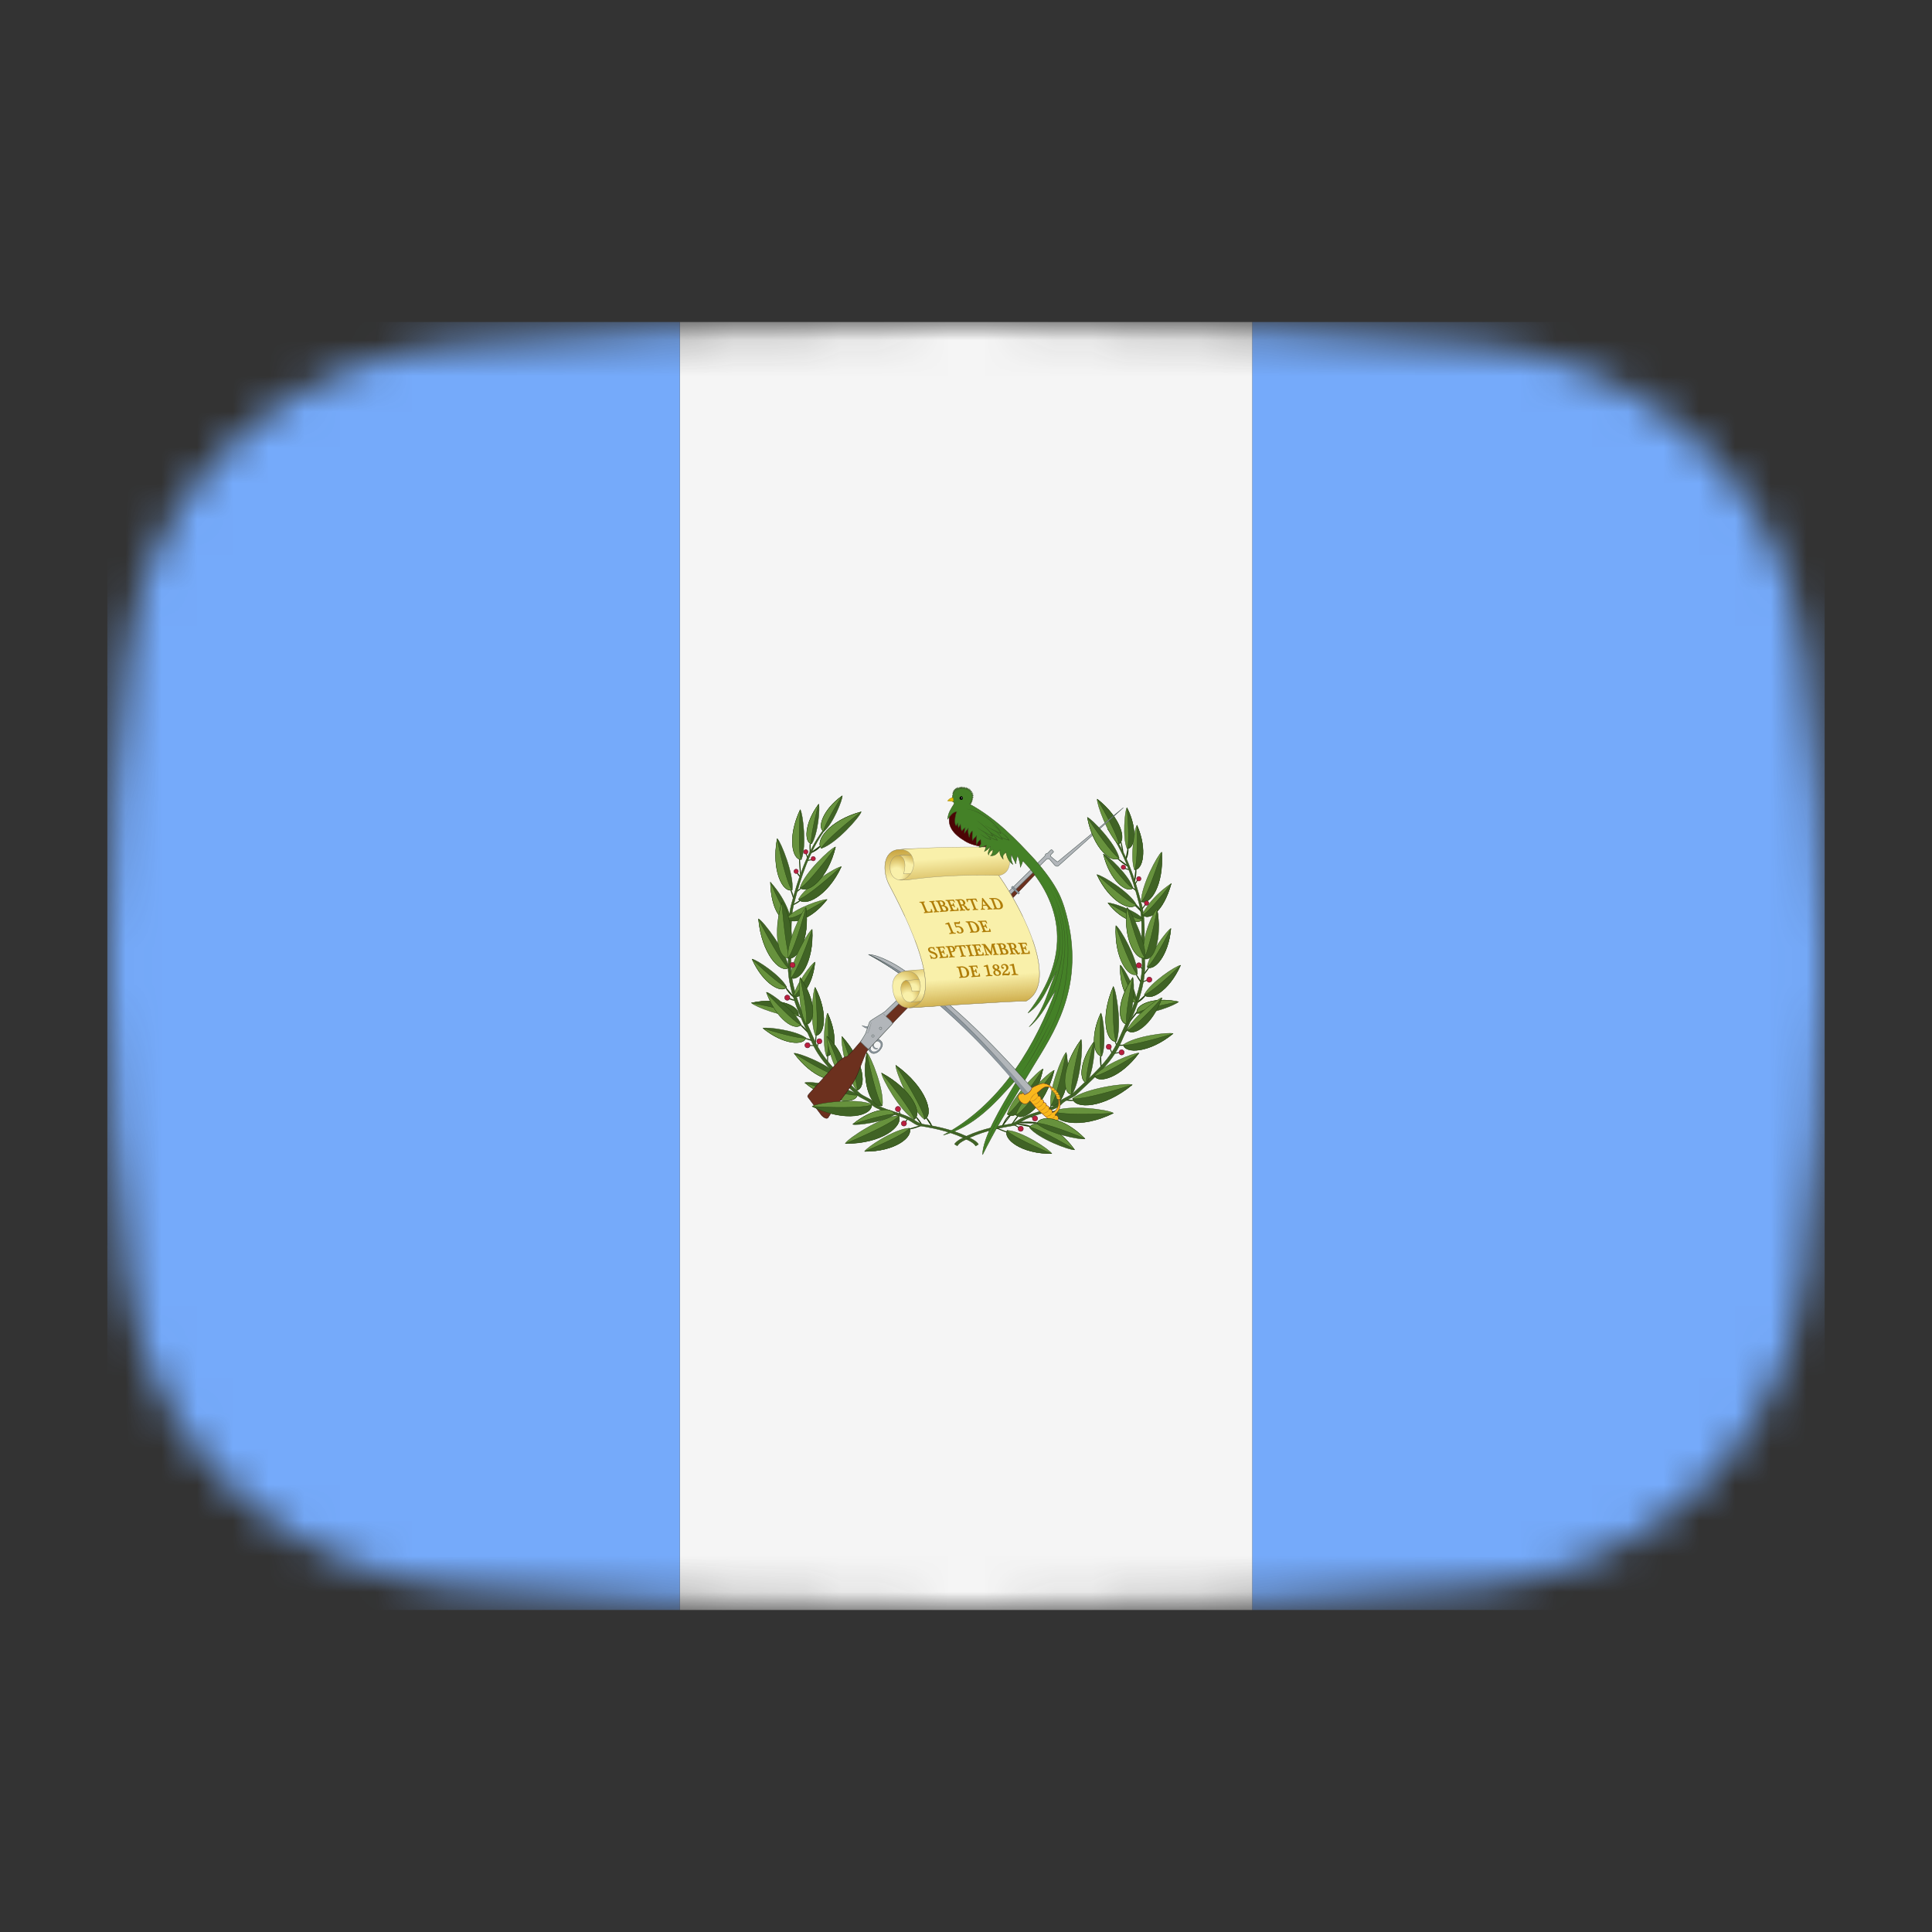 <svg width="54" height="54" viewBox="0 0 54 54" fill="none" xmlns="http://www.w3.org/2000/svg">
<rect x="0" y="0" width="54" height="54" fill="#333333" stroke="none"/>
<mask id="mask0_1_33133" style="mask-type:alpha" maskUnits="userSpaceOnUse" x="3" y="9" width="48" height="36">
<path d="M50.431 35.864C49.833 40.587 45.959 43.998 41.214 44.391C37.359 44.711 32.38 45 27 45C21.62 45 16.641 44.711 12.786 44.391C8.042 43.998 4.167 40.587 3.569 35.864C3.248 33.324 3 30.296 3 27C3 23.704 3.248 20.676 3.569 18.136C4.167 13.412 8.042 10.002 12.786 9.609C16.641 9.289 21.62 9 27 9C32.38 9 37.359 9.289 41.214 9.609C45.959 10.002 49.833 13.412 50.431 18.136C50.752 20.676 51 23.704 51 27C51 30.296 50.752 33.324 50.431 35.864Z" fill="#00D0BF"/>
</mask>
<g mask="url(#mask0_1_33133)">
<rect x="51" y="45" width="16" height="36" transform="rotate(-180 51 45)" fill="#75AAFA"/>
<rect x="35" y="45" width="16" height="36" transform="rotate(-180 35 45)" fill="#F5F5F5"/>
<path d="M25.162 31.143L25.124 31.039M25.408 31.559C25.56 31.536 25.648 31.494 25.752 31.458L25.408 31.559ZM25.879 31.226C25.956 31.308 26.017 31.395 26.05 31.491L25.879 31.226ZM25.587 31.201C25.667 31.276 25.722 31.356 25.766 31.438L25.587 31.201ZM22.935 23.641C22.876 23.732 22.759 23.797 22.663 23.837L22.935 23.641ZM22.643 23.825C22.645 23.747 22.63 23.652 22.646 23.574L22.643 23.825ZM22.533 23.861C22.54 23.882 22.558 23.941 22.572 23.977L22.533 23.861ZM22.687 24.03C22.666 24.034 22.6 24.044 22.571 24.049L22.687 24.03ZM22.346 23.999C22.345 24.143 22.362 24.316 22.376 24.445L22.346 23.999ZM22.274 24.39C22.301 24.434 22.328 24.476 22.362 24.498L22.274 24.39ZM22.1 24.867C22.128 24.921 22.154 24.988 22.175 25.093L22.1 24.867ZM22.387 24.829C22.363 24.841 22.317 24.882 22.277 24.917L22.387 24.829ZM22.367 25.168C22.311 25.218 22.242 25.254 22.172 25.289L22.367 25.168ZM21.954 27.596C22.02 27.704 22.092 27.799 22.18 27.863L21.954 27.596ZM22.213 27.96C22.139 27.95 22.09 27.928 22.045 27.904L22.213 27.96ZM22.296 28.384L22.392 28.439L22.296 28.384ZM22.367 28.638C22.439 28.684 22.511 28.768 22.582 28.858L22.367 28.638ZM22.5 29.021C22.579 29.038 22.642 29.057 22.684 29.081L22.5 29.021ZM22.624 29.22L22.745 29.224L22.624 29.22ZM22.814 28.916C22.808 29.004 22.799 29.086 22.786 29.159L22.814 28.916ZM22.844 29.25L22.869 29.156L22.844 29.25ZM23.136 29.498L23.128 29.683L23.136 29.498ZM25.366 31.276L25.3 31.367L25.366 31.276Z" stroke="#24420E" stroke-width="0.025"/>
<path d="M27.348 31.985C27.303 31.913 27.228 31.869 27.161 31.833C26.72 31.602 26.282 31.5 25.785 31.42C25.67 31.4 25.555 31.293 25.437 31.238C25.154 31.103 24.838 31.05 24.563 30.913C24.544 30.904 24.475 30.863 24.443 30.824C24.333 30.697 24.135 30.659 24.012 30.54C23.536 30.091 23.031 29.677 22.769 29.082C22.451 28.357 22.055 27.61 22.109 26.785C22.144 26.265 22.066 25.738 22.195 25.242C22.384 24.506 22.628 23.778 23.074 23.169L22.999 23.215C22.55 23.825 22.307 24.552 22.117 25.289C21.989 25.785 22.066 26.311 22.031 26.832C21.978 27.657 22.374 28.404 22.692 29.131C22.954 29.724 23.462 30.138 23.935 30.59C24.058 30.706 24.256 30.744 24.365 30.874C24.397 30.91 24.469 30.954 24.485 30.962C24.761 31.1 25.076 31.152 25.36 31.285C25.477 31.343 25.592 31.447 25.707 31.467C26.204 31.547 26.643 31.651 27.084 31.88C27.153 31.916 27.225 31.96 27.271 32.032L27.348 31.985" fill="#406325"/>
<path d="M27.348 31.985C27.303 31.913 27.228 31.869 27.161 31.833C26.72 31.602 26.282 31.5 25.785 31.42C25.67 31.4 25.555 31.293 25.437 31.238C25.154 31.103 24.838 31.05 24.563 30.913C24.544 30.904 24.475 30.863 24.443 30.824C24.333 30.697 24.135 30.659 24.012 30.54C23.536 30.091 23.031 29.677 22.769 29.082C22.451 28.357 22.055 27.61 22.109 26.785C22.144 26.265 22.066 25.738 22.195 25.242C22.384 24.506 22.628 23.778 23.074 23.169L22.999 23.215C22.55 23.825 22.307 24.552 22.117 25.289C21.989 25.785 22.066 26.311 22.031 26.832C21.978 27.657 22.374 28.404 22.692 29.131C22.954 29.724 23.462 30.138 23.935 30.59C24.058 30.706 24.256 30.744 24.365 30.874C24.397 30.91 24.469 30.954 24.485 30.962C24.761 31.1 25.076 31.152 25.36 31.285C25.477 31.343 25.592 31.447 25.707 31.467C26.204 31.547 26.643 31.651 27.084 31.88C27.153 31.916 27.225 31.96 27.271 32.032L27.348 31.985" stroke="#24420E" stroke-width="0.009"/>
<path d="M22.794 28.941C22.635 28.582 22.716 27.708 22.783 27.598C23.162 28.341 23.036 28.953 22.794 28.941ZM25.413 31.533C25.008 31.553 24.236 32.063 24.164 32.183C25.026 32.19 25.535 31.766 25.413 31.533ZM25.838 31.288C25.448 30.977 25.028 29.937 25.037 29.775C25.9 30.393 26.118 31.161 25.838 31.288Z" fill="#67923D" stroke="#24420E" stroke-width="0.009"/>
<path d="M25.55 31.291C25.153 31.049 24.649 30.143 24.64 29.992C25.508 30.46 25.793 31.141 25.55 31.291ZM24.662 30.904C24.718 30.458 24.338 29.52 24.229 29.421C24.06 30.361 24.4 30.995 24.662 30.904ZM23.103 29.518C22.971 29.196 23.068 28.415 23.13 28.319C23.445 28.987 23.316 29.531 23.103 29.518ZM22.32 25.132C22.525 24.753 23.369 24.235 23.518 24.223C23.132 25.054 22.489 25.355 22.32 25.132Z" fill="#67923D" stroke="#24420E" stroke-width="0.009"/>
<path d="M22.36 24.815C22.483 24.399 23.21 23.715 23.352 23.671C23.139 24.566 22.571 24.994 22.36 24.815ZM23.948 30.475C23.663 30.122 23.491 29.113 23.532 28.97C24.175 29.684 24.219 30.41 23.948 30.475ZM22.313 28.393C21.918 28.456 21.093 28.129 21.004 28.032C21.834 27.852 22.391 28.15 22.313 28.393ZM22.186 27.841C22.233 27.522 22.68 26.938 22.777 26.89C22.714 27.572 22.352 27.952 22.186 27.841ZM25.116 31.183C24.632 31.208 23.71 31.817 23.625 31.96C24.654 31.968 25.263 31.461 25.116 31.183Z" fill="#67923D" stroke="#24420E" stroke-width="0.009"/>
<path d="M22.798 28.933C23.04 28.945 23.164 28.339 22.783 27.598C22.852 28.302 22.852 28.872 22.798 28.933ZM23.437 30.074C23.181 29.762 22.33 29.427 22.197 29.438C22.704 30.128 23.332 30.3 23.437 30.074ZM22.043 27.05C21.977 26.59 21.338 25.753 21.201 25.681C21.288 26.662 21.803 27.205 22.043 27.05ZM22.522 29.007C22.236 28.797 21.439 28.702 21.326 28.738C21.905 29.212 22.48 29.22 22.522 29.007ZM21.987 27.59C21.823 27.265 21.142 26.82 21.023 26.808C21.338 27.515 21.854 27.774 21.987 27.59ZM22.143 24.876C22.195 24.443 21.827 23.537 21.724 23.439C21.56 24.349 21.89 24.962 22.143 24.876ZM22.398 24.024C22.55 23.653 22.441 22.744 22.368 22.63C22.003 23.401 22.15 24.037 22.398 24.024Z" fill="#406325" stroke="#24420E" stroke-width="0.009"/>
<path d="M22.685 23.587C22.864 23.315 22.922 22.578 22.884 22.476C22.471 23.03 22.487 23.557 22.685 23.587ZM23.024 23.237C23.276 23.038 23.551 22.352 23.543 22.241C22.987 22.639 22.845 23.146 23.024 23.237ZM22.108 25.703C22.114 25.753 22.052 25.236 21.534 24.657C21.558 25.503 21.891 25.823 22.108 25.703ZM23.967 30.6C23.614 30.34 22.632 30.216 22.496 30.262C23.213 30.853 23.916 30.864 23.967 30.6ZM24.656 30.899C24.397 30.99 24.06 30.361 24.226 29.421C24.386 30.218 24.578 30.852 24.656 30.899ZM25.415 31.535C25.536 31.769 25.033 32.188 24.172 32.181C24.854 31.902 25.384 31.619 25.415 31.535ZM25.837 31.28C26.115 31.152 25.9 30.393 25.038 29.775C25.528 30.529 25.863 31.18 25.837 31.28V31.28Z" fill="#406325" stroke="#24420E" stroke-width="0.009"/>
<path d="M25.548 31.285C25.792 31.133 25.508 30.46 24.641 29.992C25.177 30.631 25.559 31.189 25.548 31.285ZM23.105 29.516C23.318 29.528 23.445 28.987 23.132 28.321C23.173 28.948 23.156 29.462 23.105 29.516ZM22.32 25.135C22.488 25.357 23.122 25.06 23.509 24.226C22.929 24.759 22.412 25.143 22.32 25.135Z" fill="#406325" stroke="#24420E" stroke-width="0.009"/>
<path d="M22.367 24.815C22.578 24.994 23.14 24.569 23.353 23.674C22.891 24.316 22.46 24.801 22.367 24.815ZM23.95 30.471C24.221 30.407 24.176 29.684 23.536 28.972C23.822 29.738 23.993 30.385 23.95 30.471ZM22.302 28.39C22.382 28.148 21.828 27.855 21 28.033C21.7 28.158 22.258 28.32 22.302 28.39ZM22.191 27.841C22.357 27.949 22.715 27.575 22.778 26.893C22.511 27.417 22.255 27.821 22.191 27.841ZM25.114 31.191C25.261 31.47 24.66 31.971 23.628 31.963C24.443 31.63 25.076 31.291 25.114 31.191Z" fill="#406325" stroke="#24420E" stroke-width="0.009"/>
<path d="M22.396 28.638C22.244 28.28 21.551 27.755 21.427 27.733C21.709 28.512 22.24 28.826 22.396 28.638Z" fill="#406325" stroke="#24420E" stroke-width="0.009"/>
<path d="M22 25.648C22.232 25.381 22.997 25.126 23.119 25.141C22.66 25.736 22.094 25.856 22 25.648ZM23.431 30.077C23.328 30.301 22.706 30.129 22.195 29.44C22.817 29.83 23.351 30.097 23.431 30.077ZM22.039 27.049C21.799 27.204 21.289 26.664 21.2 25.685C21.578 26.439 21.945 27.02 22.039 27.049ZM22.519 29.009C22.475 29.222 21.909 29.214 21.328 28.74C21.941 28.934 22.455 29.044 22.519 29.009ZM21.98 27.584C21.847 27.77 21.335 27.512 21.02 26.805C21.488 27.26 21.905 27.59 21.98 27.584ZM22.137 24.87C21.885 24.959 21.557 24.352 21.721 23.442C21.873 24.212 22.06 24.823 22.137 24.87ZM22.392 24.022C22.147 24.035 22 23.404 22.366 22.633C22.319 23.364 22.337 23.96 22.392 24.022ZM22.68 23.584C22.482 23.554 22.468 23.033 22.881 22.478C22.725 23.048 22.644 23.526 22.68 23.584ZM23.022 23.237C22.843 23.143 22.982 22.641 23.538 22.247C23.222 22.74 23.006 23.171 23.022 23.237Z" fill="#67923D" stroke="#24420E" stroke-width="0.009"/>
<path d="M22.104 25.703C21.887 25.824 21.558 25.503 21.534 24.657C21.825 25.325 22.025 25.674 22.104 25.703ZM23.964 30.602C23.913 30.866 23.213 30.853 22.498 30.265C23.249 30.509 23.882 30.647 23.964 30.602ZM23.497 30.06C23.267 29.812 23.089 29.07 23.112 28.962C23.627 29.461 23.695 29.999 23.497 30.06ZM22.534 28.634C22.33 28.303 22.312 27.44 22.367 27.323C22.839 27.997 22.781 28.613 22.534 28.634ZM22.383 28.639C22.227 28.828 21.702 28.516 21.42 27.735C21.884 28.255 22.304 28.638 22.383 28.639Z" fill="#67923D" stroke="#24420E" stroke-width="0.009"/>
<path d="M21.997 25.652C22.089 25.859 22.651 25.739 23.11 25.145C22.426 25.533 22.156 25.701 21.997 25.652ZM22.53 28.625C22.777 28.604 22.834 27.995 22.363 27.32C22.515 27.997 22.579 28.558 22.53 28.625ZM23.498 30.058C23.696 29.997 23.627 29.462 23.115 28.963C23.366 29.519 23.526 29.991 23.498 30.058Z" fill="#406325" stroke="#24420E" stroke-width="0.009"/>
<path d="M22.103 26.667C22.221 26.188 22.006 25.376 21.858 25.207C21.588 26.088 21.844 26.726 22.103 26.667Z" fill="#406325" stroke="#24420E" stroke-width="0.009"/>
<path d="M22.086 26.781C21.749 26.857 21.592 26.094 21.853 25.235C21.914 26.008 22.015 26.728 22.086 26.781Z" fill="#67923D" stroke="#24420E" stroke-width="0.009"/>
<path d="M22.017 26.778C21.986 26.348 22.413 25.46 22.526 25.367C22.642 26.27 22.272 26.869 22.017 26.778Z" fill="#67923D" stroke="#24420E" stroke-width="0.009"/>
<path d="M22.024 26.772C22.276 26.865 22.643 26.271 22.528 25.369C22.328 26.127 22.103 26.726 22.024 26.772Z" fill="#406325" stroke="#24420E" stroke-width="0.009"/>
<path d="M22.097 27.323C22.098 26.888 22.581 26.053 22.7 25.974C22.748 26.897 22.339 27.449 22.097 27.323Z" fill="#67923D" stroke="#24420E" stroke-width="0.009"/>
<path d="M22.102 27.331C22.343 27.457 22.747 26.911 22.7 25.988C22.448 26.722 22.183 27.295 22.102 27.331Z" fill="#406325" stroke="#24420E" stroke-width="0.009"/>
<path d="M22.252 24.416C22.286 24.416 22.314 24.389 22.314 24.355C22.314 24.32 22.286 24.293 22.252 24.293C22.218 24.293 22.19 24.32 22.19 24.355C22.19 24.389 22.218 24.416 22.252 24.416Z" fill="#BA1F3E" stroke="#511124" stroke-width="0.011"/>
<path d="M22.73 24.062C22.764 24.062 22.792 24.035 22.792 24C22.792 23.966 22.764 23.939 22.73 23.939C22.695 23.939 22.668 23.966 22.668 24C22.668 24.035 22.695 24.062 22.73 24.062Z" fill="#BA1F3E" stroke="#511124" stroke-width="0.011"/>
<path d="M22.522 23.871C22.556 23.871 22.584 23.843 22.584 23.809C22.584 23.774 22.556 23.747 22.522 23.747C22.488 23.747 22.46 23.774 22.46 23.809C22.46 23.843 22.488 23.871 22.522 23.871Z" fill="#BA1F3E" stroke="#511124" stroke-width="0.011"/>
<path d="M22.005 27.958C22.045 27.958 22.077 27.926 22.077 27.885C22.077 27.845 22.045 27.812 22.005 27.812C21.964 27.812 21.932 27.845 21.932 27.885C21.932 27.926 21.964 27.958 22.005 27.958Z" fill="#BA1F3E" stroke="#511124" stroke-width="0.012"/>
<path d="M22.149 27.045C22.189 27.045 22.222 27.013 22.222 26.973C22.222 26.932 22.189 26.9 22.149 26.9C22.109 26.9 22.076 26.932 22.076 26.973C22.076 27.013 22.109 27.045 22.149 27.045Z" fill="#BA1F3E" stroke="#511124" stroke-width="0.012"/>
<path d="M22.901 29.177C22.942 29.177 22.974 29.144 22.974 29.104C22.974 29.063 22.942 29.031 22.901 29.031C22.861 29.031 22.828 29.063 22.828 29.104C22.828 29.144 22.861 29.177 22.901 29.177Z" fill="#BA1F3E" stroke="#511124" stroke-width="0.012"/>
<path d="M22.569 29.289C22.609 29.289 22.642 29.256 22.642 29.216C22.642 29.176 22.609 29.143 22.569 29.143C22.529 29.143 22.496 29.176 22.496 29.216C22.496 29.256 22.529 29.289 22.569 29.289Z" fill="#BA1F3E" stroke="#511124" stroke-width="0.012"/>
<path d="M25.099 31.07C25.139 31.07 25.172 31.037 25.172 30.997C25.172 30.957 25.139 30.924 25.099 30.924C25.058 30.924 25.026 30.957 25.026 30.997C25.026 31.037 25.058 31.07 25.099 31.07Z" fill="#BA1F3E" stroke="#511124" stroke-width="0.012"/>
<path d="M25.265 31.474C25.305 31.474 25.338 31.442 25.338 31.401C25.338 31.361 25.305 31.328 25.265 31.328C25.224 31.328 25.192 31.361 25.192 31.401C25.192 31.442 25.224 31.474 25.265 31.474Z" fill="#BA1F3E" stroke="#511124" stroke-width="0.012"/>
<path d="M31.549 24.308L31.427 24.267M31.632 24.794C31.668 24.829 31.699 24.84 31.763 24.902L31.632 24.794ZM31.385 23.821C31.383 23.743 31.349 23.615 31.333 23.537L31.385 23.821ZM31.529 23.707C31.533 23.819 31.517 23.925 31.469 24.021L31.529 23.707ZM31.231 23.991C31.331 24.081 31.431 24.166 31.532 24.213L31.231 23.991ZM31.75 24.283C31.756 24.396 31.742 24.509 31.711 24.622L31.75 24.283ZM31.729 24.708L31.804 24.579L31.729 24.708ZM31.698 25.277C31.778 25.294 31.858 25.388 31.898 25.476L31.698 25.277ZM31.925 25.402L32.019 25.277L31.925 25.402ZM32.116 27.031C32.074 27.106 32.026 27.17 31.976 27.23L32.116 27.031ZM31.75 27.226C31.795 27.309 31.839 27.394 31.898 27.456L31.75 27.226ZM32.038 27.791C31.963 27.892 31.88 27.972 31.785 28.021L32.038 27.791ZM31.793 28.278C31.73 28.321 31.654 28.447 31.582 28.547L31.793 28.278ZM32.064 27.395L31.942 27.445L32.064 27.395ZM31.863 27.017L31.934 27.08L31.863 27.017ZM31.404 29.215C31.356 29.209 31.321 29.215 31.283 29.219L31.404 29.215ZM31.169 29.109L31.204 29.202L31.169 29.109ZM30.763 29.495C30.748 29.601 30.759 29.708 30.775 29.814L30.763 29.495ZM31.021 29.299L31.079 29.428L31.021 29.299ZM31.298 29.416L31.154 29.44L31.298 29.416ZM29.392 30.883L29.34 30.982L29.392 30.883ZM30.019 30.757C29.934 30.768 29.86 30.755 29.785 30.746L30.019 30.757ZM29.473 31.085C29.418 31.064 29.362 31.046 29.305 31.03L29.473 31.085ZM28.464 31.182C28.412 31.226 28.35 31.321 28.288 31.416L28.464 31.182ZM28.257 31.155C28.118 31.227 28.076 31.367 28.004 31.487L28.257 31.155ZM28.163 31.65C28.075 31.624 27.969 31.58 27.86 31.533L28.163 31.65ZM28.817 31.494C28.684 31.426 28.546 31.432 28.409 31.411L28.817 31.494ZM29.023 31.391C28.816 31.351 28.623 31.356 28.437 31.383L29.023 31.391ZM28.881 31.235L28.801 31.202L28.881 31.235ZM28.485 31.516L28.352 31.442L28.485 31.516ZM31.66 28.633C31.588 28.68 31.517 28.764 31.445 28.854L31.66 28.633Z" stroke="#24420E" stroke-width="0.025"/>
<path d="M26.679 31.98C26.725 31.909 26.8 31.864 26.866 31.829C27.307 31.597 27.746 31.495 28.243 31.415C28.358 31.396 28.473 31.288 28.591 31.233C28.874 31.098 29.189 31.046 29.465 30.908C29.483 30.9 29.553 30.858 29.585 30.82C29.695 30.693 29.892 30.654 30.015 30.536C30.491 30.086 30.996 29.673 31.258 29.077C31.576 28.352 31.972 27.605 31.919 26.781C31.884 26.26 31.962 25.733 31.833 25.237C31.643 24.501 31.4 23.773 30.953 23.164L31.028 23.211C31.477 23.82 31.721 24.548 31.91 25.284C32.039 25.78 31.961 26.307 31.996 26.828C32.05 27.652 31.654 28.399 31.336 29.127C31.074 29.72 30.566 30.133 30.093 30.585C29.97 30.701 29.772 30.74 29.662 30.869C29.63 30.905 29.558 30.949 29.542 30.957C29.267 31.095 28.951 31.148 28.668 31.28C28.55 31.338 28.435 31.443 28.32 31.462C27.823 31.542 27.385 31.647 26.944 31.875C26.874 31.911 26.802 31.956 26.757 32.027L26.679 31.98" fill="#406325"/>
<path d="M26.679 31.98C26.725 31.909 26.8 31.864 26.866 31.829C27.307 31.597 27.746 31.495 28.243 31.415C28.358 31.396 28.473 31.288 28.591 31.233C28.874 31.098 29.189 31.046 29.465 30.908C29.483 30.9 29.553 30.858 29.585 30.82C29.695 30.693 29.892 30.654 30.015 30.536C30.491 30.086 30.996 29.673 31.258 29.077C31.576 28.352 31.972 27.605 31.919 26.781C31.884 26.26 31.962 25.733 31.833 25.237C31.643 24.501 31.4 23.773 30.953 23.164L31.028 23.211C31.477 23.82 31.721 24.548 31.91 25.284C32.039 25.78 31.961 26.307 31.996 26.828C32.05 27.652 31.654 28.399 31.336 29.127C31.074 29.72 30.566 30.133 30.093 30.585C29.97 30.701 29.772 30.74 29.662 30.869C29.63 30.905 29.558 30.949 29.542 30.957C29.267 31.095 28.951 31.148 28.668 31.28C28.55 31.338 28.435 31.443 28.32 31.462C27.823 31.542 27.385 31.647 26.944 31.875C26.874 31.911 26.802 31.956 26.757 32.027L26.679 31.98" stroke="#24420E" stroke-width="0.009"/>
<path d="M31.204 29.112C31.36 28.688 31.204 27.694 31.119 27.573C30.739 28.451 30.928 29.143 31.204 29.112Z" fill="#406325" stroke="#24420E" stroke-width="0.009"/>
<path d="M30.798 29.514C30.93 29.191 30.833 28.41 30.771 28.315C30.456 28.983 30.585 29.526 30.798 29.514ZM31.758 25.28C31.57 24.932 30.795 24.457 30.658 24.446C31.013 25.209 31.603 25.485 31.758 25.28Z" fill="#406325" stroke="#24420E" stroke-width="0.009"/>
<path d="M31.667 24.823C31.565 24.476 30.959 23.906 30.841 23.87C31.018 24.615 31.492 24.972 31.667 24.823ZM31.938 25.677C31.736 25.445 31.072 25.224 30.966 25.237C31.365 25.753 31.855 25.858 31.938 25.677ZM31.778 28.322C32.128 28.377 32.86 28.087 32.939 28C32.203 27.841 31.709 28.105 31.778 28.322ZM31.769 28C31.767 27.678 31.404 27.037 31.315 26.976C31.283 27.661 31.589 28.086 31.769 28Z" fill="#406325" stroke="#24420E" stroke-width="0.009"/>
<path d="M31.793 27.219C31.792 26.784 31.309 25.95 31.19 25.87C31.142 26.793 31.551 27.345 31.793 27.219V27.219ZM28.773 31.516C29.029 31.83 29.895 32.151 30.034 32.138C29.532 31.44 28.889 31.279 28.773 31.516Z" fill="#406325" stroke="#24420E" stroke-width="0.009"/>
<path d="M31.199 29.102C30.924 29.133 30.737 28.449 31.119 27.573C31.091 28.383 31.133 29.036 31.199 29.102ZM28.152 31.594C28.557 31.615 29.329 32.125 29.4 32.245C28.539 32.252 28.029 31.827 28.152 31.594V31.594ZM28.152 31.141C28.272 30.686 29.009 29.93 29.152 29.877C28.946 30.855 28.368 31.334 28.152 31.141V31.141ZM29.366 30.9C29.31 30.453 29.69 29.516 29.799 29.416C29.968 30.357 29.628 30.991 29.366 30.9ZM30.591 30.07C30.847 29.757 31.698 29.423 31.831 29.433C31.324 30.123 30.696 30.295 30.591 30.07ZM32.064 27.029C32.115 26.668 32.618 26.008 32.726 25.952C32.658 26.724 32.252 27.152 32.064 27.029Z" fill="#67923D" stroke="#24420E" stroke-width="0.009"/>
<path d="M31.396 29.202C31.729 28.957 32.658 28.846 32.789 28.888C32.115 29.44 31.445 29.45 31.396 29.202ZM31.983 27.802C32.156 27.461 32.871 26.993 32.996 26.98C32.665 27.723 32.123 27.996 31.983 27.802ZM31.898 25.201C31.893 24.766 32.354 23.904 32.467 23.817C32.534 24.739 32.141 25.313 31.898 25.201L31.898 25.201ZM31.503 23.721C31.37 23.42 31.44 22.67 31.497 22.575C31.814 23.201 31.707 23.727 31.503 23.721ZM31.261 23.597C30.96 23.33 30.653 22.469 30.667 22.335C31.338 22.864 31.488 23.497 31.261 23.597Z" fill="#67923D" stroke="#24420E" stroke-width="0.009"/>
<path d="M31.925 25.569C31.907 25.615 32.093 25.129 32.737 24.695C32.508 25.509 32.106 25.738 31.925 25.569ZM29.978 30.701C30.378 30.406 31.493 30.265 31.647 30.317C30.833 30.988 30.036 31 29.978 30.701ZM30.796 29.511C30.583 29.524 30.456 28.983 30.769 28.317C30.728 28.943 30.745 29.457 30.796 29.511ZM31.758 25.283C31.604 25.487 31.022 25.214 30.667 24.449C31.199 24.938 31.674 25.29 31.758 25.283ZM31.661 24.823C31.486 24.972 31.017 24.618 30.84 23.872C31.225 24.407 31.584 24.811 31.661 24.823ZM31.94 25.681C31.86 25.86 31.373 25.756 30.974 25.241C31.568 25.577 31.803 25.723 31.94 25.681ZM31.787 28.319C31.715 28.104 32.207 27.844 32.942 28.002C32.321 28.113 31.825 28.257 31.787 28.319ZM31.764 27.999C31.585 28.083 31.282 27.663 31.314 26.978C31.506 27.534 31.703 27.97 31.764 27.999Z" fill="#67923D" stroke="#24420E" stroke-width="0.009"/>
<path d="M31.788 27.227C31.547 27.353 31.143 26.807 31.19 25.884C31.442 26.618 31.707 27.191 31.788 27.227ZM28.78 31.513C28.895 31.276 29.531 31.434 30.035 32.134C29.407 31.749 28.865 31.489 28.78 31.513V31.513Z" fill="#67923D" stroke="#24420E" stroke-width="0.009"/>
<path d="M29.372 30.894C29.631 30.985 29.968 30.357 29.802 29.417C29.642 30.213 29.449 30.848 29.372 30.894Z" fill="#406325" stroke="#24420E" stroke-width="0.009"/>
<path d="M29.958 30.595C30.206 30.216 30.275 29.194 30.22 29.056C29.652 29.832 29.683 30.559 29.958 30.595ZM28.149 31.597C28.029 31.83 28.532 32.249 29.393 32.243C28.711 31.963 28.181 31.68 28.149 31.597V31.597ZM28.158 31.137C28.375 31.328 28.947 30.855 29.152 29.876C28.688 30.586 28.255 31.121 28.158 31.137V31.137ZM30.597 30.072C30.7 30.296 31.321 30.125 31.832 29.436C31.211 29.826 30.677 30.093 30.597 30.072ZM32.067 27.028C32.255 27.151 32.657 26.725 32.727 25.954C32.429 26.548 32.141 27.005 32.067 27.028ZM31.399 29.203C31.45 29.452 32.11 29.442 32.787 28.89C32.074 29.116 31.474 29.244 31.399 29.203ZM31.991 27.797C32.131 27.991 32.668 27.721 32.999 26.977C32.508 27.456 32.07 27.802 31.991 27.797ZM31.904 25.196C32.146 25.311 32.536 24.742 32.47 23.82C32.237 24.57 31.987 25.157 31.904 25.196ZM31.507 23.719C31.709 23.724 31.816 23.203 31.5 22.578C31.554 23.177 31.552 23.667 31.507 23.719ZM31.266 23.591C31.492 23.492 31.342 22.866 30.671 22.337C31.04 22.966 31.29 23.511 31.266 23.591ZM31.928 25.57C32.11 25.74 32.508 25.51 32.736 24.695C32.291 25.271 32.012 25.561 31.928 25.57ZM29.982 30.703C30.04 31.003 30.834 30.988 31.645 30.321C30.793 30.598 30.075 30.755 29.982 30.703Z" fill="#406325" stroke="#24420E" stroke-width="0.009"/>
<path d="M30.376 30.262C30.562 29.98 30.62 29.219 30.579 29.116C30.152 29.691 30.17 30.233 30.376 30.262ZM31.495 28.629C31.698 28.298 31.716 27.435 31.661 27.318C31.189 27.992 31.247 28.607 31.495 28.629Z" fill="#406325" stroke="#24420E" stroke-width="0.009"/>
<path d="M29.956 30.593C29.68 30.556 29.652 29.832 30.216 29.058C30.009 29.849 29.904 30.511 29.956 30.593ZM31.963 26.692C31.91 26.248 32.19 25.542 32.342 25.406C32.489 26.227 32.19 26.773 31.963 26.692ZM30.374 30.259C30.169 30.231 30.151 29.691 30.576 29.117C30.417 29.705 30.336 30.198 30.374 30.259ZM31.708 24.308C31.584 23.973 31.709 23.164 31.778 23.065C32.08 23.765 31.929 24.328 31.708 24.308ZM28.392 31.167C28.533 30.705 29.316 29.964 29.466 29.916C29.218 30.911 28.605 31.374 28.392 31.167ZM31.505 28.793C31.657 28.436 32.35 27.91 32.474 27.889C32.192 28.667 31.661 28.982 31.505 28.793ZM31.498 28.62C31.251 28.599 31.194 27.99 31.666 27.316C31.513 27.993 31.449 28.553 31.498 28.62Z" fill="#67923D" stroke="#24420E" stroke-width="0.009"/>
<path d="M31.966 26.796C32.261 26.901 32.484 26.232 32.343 25.431C32.204 26.12 32.036 26.756 31.966 26.796Z" fill="#406325" stroke="#24420E" stroke-width="0.009"/>
<path d="M32.01 26.773C32.042 26.344 31.614 25.455 31.501 25.363C31.386 26.265 31.756 26.865 32.01 26.773ZM31.712 24.306C31.931 24.325 32.082 23.767 31.78 23.068C31.799 23.721 31.764 24.252 31.712 24.306ZM28.398 31.163C28.614 31.369 29.218 30.911 29.466 29.916C28.961 30.621 28.497 31.15 28.398 31.163V31.163ZM31.517 28.794C31.674 28.983 32.199 28.671 32.481 27.89C32.016 28.41 31.597 28.793 31.517 28.794Z" fill="#406325" stroke="#24420E" stroke-width="0.009"/>
<path d="M32.004 26.767C31.752 26.86 31.384 26.267 31.5 25.365C31.7 26.122 31.924 26.721 32.004 26.767Z" fill="#67923D" stroke="#24420E" stroke-width="0.009"/>
<path d="M31.831 24.624C31.865 24.624 31.892 24.596 31.892 24.562C31.892 24.527 31.865 24.5 31.831 24.5C31.796 24.5 31.769 24.527 31.769 24.562C31.769 24.596 31.796 24.624 31.831 24.624Z" fill="#BA1F3E" stroke="#511124" stroke-width="0.012"/>
<path d="M32.047 25.304C32.081 25.304 32.109 25.276 32.109 25.242C32.109 25.208 32.081 25.18 32.047 25.18C32.013 25.18 31.985 25.208 31.985 25.242C31.985 25.276 32.013 25.304 32.047 25.304Z" fill="#BA1F3E" stroke="#511124" stroke-width="0.012"/>
<path d="M32.124 27.455C32.164 27.455 32.197 27.422 32.197 27.382C32.197 27.342 32.164 27.309 32.124 27.309C32.083 27.309 32.051 27.342 32.051 27.382C32.051 27.422 32.083 27.455 32.124 27.455Z" fill="#BA1F3E" stroke="#511124" stroke-width="0.012"/>
<path d="M31.832 27.055C31.872 27.055 31.905 27.022 31.905 26.982C31.905 26.941 31.872 26.909 31.832 26.909C31.792 26.909 31.759 26.941 31.759 26.982C31.759 27.022 31.792 27.055 31.832 27.055Z" fill="#BA1F3E" stroke="#511124" stroke-width="0.012"/>
<path d="M30.99 29.331C31.031 29.331 31.063 29.299 31.063 29.258C31.063 29.218 31.031 29.185 30.99 29.185C30.95 29.185 30.918 29.218 30.918 29.258C30.918 29.299 30.95 29.331 30.99 29.331Z" fill="#BA1F3E" stroke="#511124" stroke-width="0.012"/>
<path d="M31.349 29.487C31.39 29.487 31.422 29.454 31.422 29.414C31.422 29.374 31.39 29.341 31.349 29.341C31.309 29.341 31.277 29.374 31.277 29.414C31.277 29.454 31.309 29.487 31.349 29.487Z" fill="#BA1F3E" stroke="#511124" stroke-width="0.012"/>
<path d="M28.929 31.334C28.969 31.334 29.002 31.302 29.002 31.262C29.002 31.221 28.969 31.189 28.929 31.189C28.889 31.189 28.856 31.221 28.856 31.262C28.856 31.302 28.889 31.334 28.929 31.334Z" fill="#BA1F3E" stroke="#511124" stroke-width="0.012"/>
<path d="M28.529 31.622C28.57 31.622 28.602 31.589 28.602 31.549C28.602 31.508 28.57 31.476 28.529 31.476C28.489 31.476 28.456 31.508 28.456 31.549C28.456 31.589 28.489 31.622 28.529 31.622Z" fill="#BA1F3E" stroke="#511124" stroke-width="0.012"/>
<path d="M31.398 24.301C31.433 24.301 31.46 24.273 31.46 24.239C31.46 24.205 31.433 24.177 31.398 24.177C31.364 24.177 31.337 24.205 31.337 24.239C31.337 24.273 31.364 24.301 31.398 24.301Z" fill="#BA1F3E" stroke="#511124" stroke-width="0.012"/>
<path d="M24.388 29.207C24.38 29.268 24.436 29.34 24.509 29.325C24.531 29.321 24.545 29.292 24.517 29.297C24.492 29.303 24.466 29.293 24.448 29.276C24.433 29.262 24.423 29.244 24.419 29.225C24.415 29.205 24.417 29.185 24.425 29.166L24.388 29.207L24.388 29.207L24.388 29.207Z" fill="#8C959D" stroke="#485654" stroke-width="0.006"/>
<path d="M24.558 29.325C24.5 29.392 24.412 29.421 24.363 29.373C24.33 29.34 24.319 29.304 24.336 29.264C24.311 29.291 24.289 29.315 24.272 29.334C24.275 29.339 24.313 29.409 24.37 29.434C24.439 29.466 24.539 29.418 24.599 29.345C24.641 29.293 24.688 29.206 24.654 29.139C24.633 29.097 24.584 29.058 24.542 29.042C24.522 29.063 24.502 29.084 24.483 29.105C24.512 29.091 24.549 29.097 24.58 29.123C24.653 29.182 24.611 29.265 24.558 29.325L24.558 29.325Z" fill="#8C959D"/>
<path d="M24.558 29.325C24.54 29.347 24.517 29.366 24.492 29.38C24.467 29.393 24.438 29.402 24.408 29.398C24.393 29.396 24.379 29.39 24.367 29.381C24.356 29.372 24.346 29.36 24.338 29.348C24.33 29.335 24.325 29.321 24.324 29.306C24.323 29.291 24.326 29.276 24.332 29.262L24.339 29.267L24.276 29.337L24.277 29.331C24.292 29.359 24.312 29.385 24.336 29.406C24.348 29.416 24.361 29.425 24.376 29.431C24.39 29.436 24.406 29.439 24.421 29.438C24.453 29.437 24.483 29.427 24.511 29.411C24.539 29.395 24.564 29.375 24.585 29.352C24.606 29.328 24.625 29.301 24.639 29.272C24.652 29.244 24.662 29.212 24.66 29.181C24.659 29.166 24.654 29.151 24.647 29.137C24.639 29.123 24.63 29.111 24.619 29.1C24.596 29.077 24.57 29.059 24.54 29.046L24.546 29.045L24.486 29.108L24.482 29.101C24.495 29.095 24.51 29.093 24.525 29.094C24.539 29.096 24.553 29.101 24.565 29.108C24.59 29.123 24.611 29.145 24.618 29.174C24.626 29.202 24.618 29.231 24.606 29.256C24.594 29.282 24.577 29.304 24.558 29.325L24.558 29.325L24.558 29.325ZM24.558 29.325C24.576 29.304 24.592 29.28 24.604 29.255C24.615 29.23 24.621 29.201 24.613 29.175C24.606 29.149 24.585 29.128 24.562 29.114C24.539 29.101 24.509 29.097 24.485 29.108L24.48 29.102L24.538 29.038L24.541 29.036L24.544 29.037C24.575 29.049 24.603 29.069 24.626 29.092C24.638 29.104 24.648 29.117 24.657 29.132C24.665 29.147 24.67 29.164 24.671 29.181C24.674 29.215 24.663 29.248 24.649 29.278C24.635 29.307 24.616 29.335 24.594 29.36C24.572 29.384 24.546 29.405 24.517 29.422C24.488 29.438 24.455 29.449 24.421 29.45C24.404 29.45 24.387 29.447 24.371 29.441C24.356 29.434 24.342 29.425 24.329 29.414C24.304 29.392 24.283 29.366 24.268 29.336L24.266 29.333L24.268 29.331L24.333 29.261L24.34 29.265C24.334 29.278 24.331 29.292 24.332 29.305C24.333 29.319 24.337 29.332 24.344 29.344C24.352 29.356 24.361 29.367 24.371 29.376C24.382 29.385 24.395 29.39 24.409 29.393C24.437 29.397 24.465 29.39 24.491 29.377C24.516 29.364 24.539 29.346 24.558 29.325L24.558 29.325Z" fill="#485654"/>
<path d="M29.011 24.239L26.72 26.495C26.546 26.668 24.553 28.572 24.373 28.743C24.31 28.819 24.132 29.021 24.113 29.049C23.991 29.181 23.86 29.353 23.702 29.507C23.674 29.543 23.637 29.53 23.603 29.549C23.5 29.609 23.392 29.713 23.315 29.799L22.618 30.57C22.573 30.619 22.561 30.649 22.591 30.677L22.969 31.182C23.04 31.251 23.12 31.287 23.152 31.229C23.331 30.918 23.777 30.443 23.946 30.068C24.047 29.843 24.173 29.437 24.263 29.338C24.374 29.215 24.673 28.897 24.937 28.613C24.955 28.594 24.973 28.575 24.991 28.556L25.044 28.498C26.386 27.131 27.94 25.47 29.071 24.299C29.026 24.254 29.054 24.281 29.011 24.239L29.011 24.239Z" fill="#6C301E" stroke="#351710" stroke-width="0.012" stroke-linejoin="round"/>
<path d="M24.253 28.741C24.183 28.744 24.138 28.701 24.09 28.661C24.157 28.681 24.224 28.707 24.288 28.68L24.253 28.741V28.741Z" fill="#8C959D" stroke="#485654" stroke-width="0.006"/>
<path d="M31.398 22.575L29.582 24.072C29.565 24.093 29.547 24.087 29.529 24.072L29.364 23.934C29.364 23.932 29.365 23.93 29.365 23.928C29.365 23.918 29.363 23.909 29.36 23.901L29.441 23.819C29.451 23.806 29.448 23.801 29.434 23.787C29.424 23.776 29.415 23.767 29.401 23.753C29.388 23.743 29.377 23.751 29.364 23.763L29.282 23.847C29.24 23.849 29.206 23.883 29.205 23.925C28.107 24.995 27.162 25.948 26.069 27.001L24.78 28.231C24.734 28.291 24.535 28.397 24.404 28.483C24.357 28.513 24.317 28.541 24.3 28.571L24.195 28.881C24.162 28.949 24.056 29.11 24.051 29.12C24.186 29.257 24.18 29.247 24.272 29.333C24.376 29.218 24.654 28.927 24.907 28.657C24.927 28.635 24.928 28.633 24.954 28.601C24.934 28.573 24.901 28.532 24.875 28.507C24.852 28.486 24.829 28.465 24.806 28.445C24.792 28.432 24.779 28.422 24.77 28.413C24.761 28.404 24.784 28.388 24.794 28.377C26.305 26.916 27.932 25.311 29.263 24.004C29.282 24.01 29.303 24.008 29.321 23.999L29.48 24.182C29.518 24.219 29.549 24.218 29.579 24.204L31.398 22.575L31.398 22.575Z" fill="#B2B6BA" stroke="#485654" stroke-width="0.012"/>
<path d="M24.199 28.871C24.211 28.873 24.223 28.874 24.234 28.873C24.245 28.872 24.256 28.869 24.267 28.864L24.266 28.865C24.279 28.819 24.293 28.774 24.306 28.729C24.321 28.684 24.335 28.639 24.35 28.594L24.35 28.596C24.339 28.583 24.325 28.572 24.308 28.567C24.326 28.57 24.34 28.581 24.352 28.593L24.353 28.594L24.353 28.595C24.34 28.64 24.326 28.686 24.312 28.731C24.298 28.776 24.284 28.821 24.269 28.866L24.269 28.867L24.268 28.867C24.258 28.872 24.246 28.875 24.234 28.875C24.222 28.875 24.211 28.874 24.199 28.871L24.199 28.871Z" fill="#485654"/>
<path d="M24.612 28.778C24.632 28.778 24.647 28.762 24.647 28.742C24.647 28.723 24.632 28.707 24.612 28.707C24.593 28.707 24.577 28.723 24.577 28.742C24.577 28.762 24.593 28.778 24.612 28.778Z" stroke="#485654" stroke-width="0.009"/>
<path d="M24.398 28.991C24.418 28.991 24.434 28.976 24.434 28.956C24.434 28.937 24.418 28.921 24.398 28.921C24.379 28.921 24.363 28.937 24.363 28.956C24.363 28.976 24.379 28.991 24.398 28.991Z" stroke="#485654" stroke-width="0.009"/>
<path d="M24.771 28.414C24.753 28.4 24.736 28.385 24.72 28.37C24.703 28.354 24.687 28.338 24.672 28.321C24.69 28.335 24.707 28.35 24.724 28.365C24.74 28.381 24.756 28.397 24.771 28.414Z" fill="#485654"/>
<path d="M28.265 24.799L28.464 24.994L28.501 24.96L28.302 24.766L28.265 24.799Z" fill="#8C959D" stroke="#485654" stroke-width="0.006"/>
<path d="M24.369 30.868C23.92 30.678 22.834 30.829 22.701 30.921C23.63 31.378 24.387 31.182 24.369 30.868ZM29.451 31.057C29.9 30.868 30.986 31.019 31.119 31.11C30.189 31.566 29.432 31.372 29.451 31.057Z" fill="#67923D" stroke="#24420E" stroke-width="0.009"/>
<path d="M24.36 30.875C24.378 31.189 23.63 31.382 22.7 30.926C23.573 30.979 24.287 30.948 24.36 30.875ZM29.459 31.062C29.441 31.377 30.189 31.57 31.119 31.114C30.245 31.167 29.532 31.137 29.459 31.062Z" fill="#406325" stroke="#24420E" stroke-width="0.009"/>
<path d="M28.626 30.561C27.442 28.842 25.658 27.444 24.281 26.68C24.485 26.67 24.936 26.901 25.119 27.019C26.486 27.9 27.648 29.063 28.867 30.434C28.796 30.505 28.749 30.547 28.671 30.608L28.626 30.561L28.626 30.561Z" fill="#B2B6BA" stroke="#485654" stroke-width="0.012"/>
<path d="M28.744 30.547L28.661 30.627C27.347 28.936 25.515 27.319 24.284 26.68C26.001 27.471 27.446 29.065 28.739 30.543L28.743 30.547L28.744 30.547Z" fill="#8C959D"/>
<path d="M28.745 30.547L28.662 30.627L28.662 30.627L28.662 30.627C28.358 30.238 28.035 29.863 27.699 29.501C27.363 29.138 27.014 28.789 26.651 28.454C26.288 28.119 25.912 27.798 25.52 27.497C25.324 27.347 25.123 27.203 24.918 27.065C24.712 26.929 24.502 26.8 24.282 26.686L24.288 26.675C24.738 26.883 25.164 27.143 25.565 27.433C25.967 27.724 26.346 28.045 26.709 28.383C27.071 28.72 27.418 29.075 27.755 29.438C28.092 29.802 28.419 30.174 28.745 30.547L28.745 30.547ZM28.745 30.547C28.417 30.176 28.089 29.805 27.751 29.442C27.413 29.08 27.066 28.726 26.703 28.389C26.34 28.052 25.961 27.731 25.559 27.441C25.158 27.152 24.733 26.893 24.283 26.686L24.288 26.675C24.508 26.789 24.719 26.919 24.924 27.056C25.13 27.193 25.331 27.338 25.526 27.489C25.918 27.79 26.294 28.112 26.657 28.448C27.019 28.784 27.369 29.134 27.704 29.496C28.039 29.86 28.36 30.236 28.663 30.627L28.662 30.627L28.745 30.547L28.745 30.547Z" fill="#485654"/>
<path d="M29.14 30.28C29.028 30.309 28.928 30.352 28.84 30.407C28.827 30.487 28.729 30.576 28.635 30.596C28.618 30.575 28.614 30.568 28.602 30.552C28.601 30.551 28.599 30.55 28.597 30.549C28.595 30.549 28.593 30.549 28.592 30.55C28.584 30.555 28.573 30.56 28.559 30.57C28.524 30.564 28.483 30.581 28.464 30.625C28.443 30.681 28.486 30.753 28.534 30.801C28.587 30.843 28.613 30.862 28.675 30.854C28.736 30.841 28.77 30.785 28.785 30.767C28.997 31.024 29.157 31.162 29.426 31.374C29.545 31.375 29.61 31.299 29.57 31.214C29.556 31.185 29.521 31.166 29.493 31.177C29.496 31.168 29.495 31.159 29.493 31.151C29.634 31.022 29.694 30.861 29.546 30.587C29.419 30.357 29.277 30.279 29.141 30.28L29.14 30.28V30.28ZM29.497 30.539C29.522 30.581 29.536 30.618 29.555 30.656C29.64 30.827 29.567 31.033 29.422 31.096C29.415 31.096 29.417 31.095 29.41 31.097C29.433 31.058 29.363 30.974 29.327 31.004C29.344 30.96 29.288 30.888 29.243 30.907C29.267 30.867 29.213 30.798 29.162 30.82C29.188 30.777 29.143 30.714 29.091 30.725C29.107 30.679 29.067 30.625 29.014 30.634C29.018 30.593 29.005 30.57 28.985 30.551C29.048 30.503 29.119 30.429 29.181 30.395C29.337 30.328 29.433 30.456 29.497 30.539L29.497 30.539L29.497 30.539Z" fill="#FAB81C" stroke="#6C301E" stroke-width="0.012"/>
<path d="M29.562 30.72C29.533 30.705 29.519 30.676 29.529 30.657C29.538 30.637 29.569 30.632 29.598 30.646C29.628 30.661 29.644 30.689 29.634 30.709C29.624 30.728 29.592 30.734 29.562 30.72L29.562 30.72L29.562 30.72Z" fill="#FAB81C" stroke="#6C301E" stroke-width="0.006"/>
<path d="M29.545 30.662C29.516 30.647 29.502 30.618 29.512 30.599C29.521 30.579 29.552 30.574 29.581 30.588C29.61 30.603 29.627 30.631 29.617 30.651C29.607 30.67 29.575 30.676 29.545 30.662L29.545 30.662V30.662Z" fill="#FAB81C" stroke="#6C301E" stroke-width="0.006"/>
<path d="M29.51 30.597C29.48 30.583 29.466 30.554 29.476 30.534C29.486 30.514 29.516 30.509 29.546 30.524C29.575 30.538 29.591 30.566 29.582 30.586C29.572 30.605 29.539 30.612 29.51 30.597L29.51 30.597L29.51 30.597Z" fill="#FAB81C" stroke="#6C301E" stroke-width="0.006"/>
<path d="M29.465 30.539C29.436 30.524 29.422 30.495 29.432 30.476C29.441 30.456 29.472 30.451 29.501 30.466C29.53 30.48 29.547 30.508 29.537 30.528C29.527 30.547 29.494 30.553 29.465 30.539L29.465 30.539V30.539Z" fill="#FAB81C" stroke="#6C301E" stroke-width="0.006"/>
<path d="M29.406 30.482C29.377 30.468 29.363 30.439 29.373 30.419C29.374 30.417 29.373 30.411 29.376 30.413C29.388 30.419 29.413 30.423 29.41 30.405C29.406 30.398 29.402 30.392 29.406 30.397C29.415 30.397 29.433 30.404 29.442 30.409C29.472 30.424 29.488 30.452 29.479 30.472C29.469 30.491 29.436 30.497 29.406 30.483L29.406 30.482V30.482Z" fill="#FAB81C" stroke="#6C301E" stroke-width="0.006"/>
<path d="M28.785 30.767C28.823 30.666 28.901 30.572 28.985 30.55L28.785 30.767ZM28.798 30.781C28.87 30.796 28.987 30.71 29.015 30.634L28.798 30.781ZM28.866 30.864C28.96 30.886 29.053 30.795 29.09 30.727L28.866 30.864ZM28.951 30.954C29.062 30.958 29.131 30.879 29.164 30.818L28.951 30.954ZM29.037 31.042C29.132 31.042 29.218 30.964 29.245 30.903L29.037 31.042ZM29.12 31.122C29.224 31.117 29.296 31.071 29.327 31.003L29.12 31.122ZM29.214 31.203C29.309 31.208 29.385 31.152 29.41 31.096L29.214 31.203ZM29.316 31.285C29.41 31.291 29.469 31.232 29.494 31.177Z" fill="#FAB81C"/>
<path d="M28.785 30.767C28.793 30.743 28.803 30.72 28.816 30.697C28.828 30.675 28.843 30.654 28.859 30.634C28.876 30.615 28.895 30.597 28.916 30.582C28.936 30.567 28.96 30.555 28.985 30.55C28.961 30.558 28.939 30.57 28.918 30.586C28.898 30.601 28.88 30.619 28.864 30.638C28.831 30.677 28.805 30.721 28.785 30.767V30.767ZM28.798 30.781C28.821 30.785 28.844 30.779 28.865 30.77C28.886 30.762 28.907 30.75 28.925 30.737C28.944 30.723 28.961 30.708 28.976 30.691C28.992 30.674 29.006 30.655 29.015 30.634C29.008 30.656 28.995 30.676 28.98 30.694C28.965 30.712 28.947 30.728 28.929 30.742C28.91 30.756 28.889 30.767 28.867 30.775C28.845 30.783 28.82 30.787 28.798 30.781V30.781ZM28.866 30.864C28.889 30.868 28.912 30.866 28.934 30.859C28.956 30.852 28.977 30.842 28.996 30.828C29.015 30.815 29.032 30.799 29.048 30.782C29.064 30.765 29.078 30.747 29.09 30.727C29.08 30.748 29.067 30.768 29.051 30.785C29.036 30.803 29.019 30.819 28.999 30.833C28.98 30.846 28.959 30.858 28.936 30.864C28.913 30.87 28.889 30.87 28.866 30.864ZM28.951 30.954C28.973 30.954 28.995 30.951 29.016 30.944C29.037 30.937 29.057 30.928 29.075 30.915C29.093 30.903 29.11 30.888 29.125 30.871C29.139 30.855 29.152 30.837 29.164 30.818C29.145 30.859 29.116 30.894 29.079 30.92C29.06 30.933 29.039 30.943 29.018 30.948C28.996 30.954 28.973 30.956 28.951 30.954L28.951 30.954ZM29.037 31.042C29.081 31.039 29.122 31.023 29.158 30.998C29.175 30.986 29.192 30.972 29.207 30.956C29.222 30.94 29.235 30.923 29.245 30.903C29.237 30.924 29.225 30.943 29.21 30.959C29.196 30.976 29.179 30.991 29.161 31.003C29.143 31.016 29.123 31.026 29.102 31.033C29.081 31.04 29.059 31.043 29.037 31.042V31.042ZM29.12 31.122C29.141 31.12 29.162 31.116 29.182 31.111C29.202 31.106 29.221 31.099 29.24 31.089C29.258 31.079 29.275 31.067 29.29 31.053C29.305 31.038 29.317 31.022 29.327 31.003C29.319 31.023 29.308 31.041 29.293 31.056C29.279 31.072 29.261 31.084 29.242 31.094C29.205 31.113 29.163 31.123 29.12 31.122V31.122ZM29.214 31.203C29.234 31.203 29.253 31.201 29.272 31.196C29.291 31.191 29.309 31.184 29.326 31.175C29.344 31.166 29.36 31.155 29.374 31.142C29.388 31.129 29.401 31.114 29.41 31.096C29.403 31.115 29.392 31.132 29.377 31.145C29.363 31.16 29.347 31.172 29.329 31.181C29.312 31.19 29.293 31.197 29.273 31.201C29.253 31.204 29.233 31.205 29.214 31.203V31.203ZM29.316 31.285C29.334 31.285 29.353 31.284 29.37 31.279C29.406 31.269 29.438 31.25 29.463 31.222C29.475 31.209 29.486 31.194 29.495 31.177C29.481 31.213 29.456 31.243 29.424 31.263C29.408 31.272 29.39 31.28 29.371 31.283C29.353 31.287 29.334 31.288 29.316 31.285V31.285Z" fill="#6C301E"/>
<path d="M22.96 23.712C23.372 23.577 24.03 22.83 24.072 22.689C23.182 22.927 22.773 23.508 22.96 23.712ZM31.28 23.981C31.183 23.578 30.522 22.895 30.392 22.844C30.549 23.709 31.072 24.143 31.28 23.981Z" fill="#406325" stroke="#24420E" stroke-width="0.009"/>
<path d="M22.96 23.712C22.77 23.508 23.177 22.932 24.064 22.695C23.439 23.175 22.968 23.619 22.96 23.712ZM31.28 23.981C31.071 24.146 30.554 23.715 30.396 22.852C30.805 23.484 31.191 23.966 31.28 23.981Z" fill="#67923D" stroke="#24420E" stroke-width="0.009"/>
<path d="M25.413 28.17C25.413 28.17 25.061 28.207 24.963 27.723C24.858 27.204 25.266 27.149 25.266 27.149C25.266 27.149 25.728 27.104 26.017 27.097L26.144 28.122L25.413 28.17V28.17Z" fill="url(#paint0_radial_1_33133)" stroke="#999270" stroke-width="0.009"/>
<path d="M25.459 28.013C25.459 28.013 25.232 28.057 25.185 27.696C25.152 27.441 25.31 27.405 25.31 27.405L25.837 27.494L25.84 27.964L25.459 28.013Z" fill="url(#paint1_radial_1_33133)" stroke="#999270" stroke-width="0.009"/>
<path d="M25.31 27.405C25.31 27.405 25.647 27.38 25.823 27.357L25.896 27.683L25.491 27.709C25.491 27.709 25.463 27.414 25.31 27.405V27.405Z" fill="url(#paint2_radial_1_33133)" stroke="#999270" stroke-width="0.009"/>
<path d="M25.239 27.157C25.239 27.157 25.671 27.051 25.725 27.527C25.739 27.652 25.671 27.936 25.459 28.013L26.251 27.93L26.18 27.074L25.913 27.096C25.913 27.096 25.346 27.115 25.239 27.157V27.157Z" fill="url(#paint3_radial_1_33133)" stroke="#999270" stroke-width="0.009"/>
<path d="M25.413 28.17C25.415 28.17 28.375 27.97 28.679 27.983C29.578 27.49 28.674 25.553 27.917 24.47C28.004 24.226 26.213 23.677 25.403 23.727C25.301 23.733 25.203 23.739 25.108 23.747C24.669 23.793 24.665 24.357 24.844 24.713C25.017 25.058 26.574 27.86 25.48 28.156L25.413 28.17L25.413 28.17Z" fill="#F9F0AA" stroke="#999270" stroke-width="0.009"/>
<path d="M28.586 25.614C28.385 25.197 28.144 24.795 27.917 24.47C28.003 24.226 26.212 23.677 25.402 23.727C25.301 23.733 25.202 23.739 25.108 23.747C24.669 23.793 24.664 24.357 24.843 24.713C24.898 24.821 25.089 25.172 25.291 25.611" fill="url(#paint4_linear_1_33133)"/>
<path d="M28.586 25.614C28.385 25.197 28.144 24.795 27.917 24.47C28.003 24.226 26.212 23.677 25.402 23.727C25.301 23.733 25.202 23.739 25.108 23.747C24.669 23.793 24.664 24.357 24.843 24.713C24.898 24.821 25.089 25.172 25.291 25.611" stroke="#999270" stroke-width="0.009"/>
<path d="M25.575 26.277C25.892 27.113 26.069 27.997 25.481 28.156L25.414 28.169C25.416 28.169 28.377 27.97 28.68 27.982C29.167 27.715 29.125 27.023 28.863 26.273" fill="url(#paint5_linear_1_33133)"/>
<path d="M25.575 26.277C25.892 27.113 26.069 27.997 25.481 28.156L25.414 28.169C25.416 28.169 28.377 27.97 28.68 27.982C29.167 27.715 29.125 27.023 28.863 26.273" stroke="#999270" stroke-width="0.009"/>
<path d="M25.138 23.91C24.927 23.91 24.873 24.114 24.875 24.242C24.883 24.58 25.138 24.596 25.138 24.596L25.479 24.577L25.642 23.883L25.138 23.91Z" fill="url(#paint6_radial_1_33133)" stroke="#999270" stroke-width="0.009"/>
<path d="M25.138 23.913L25.642 23.885L25.694 24.404L25.255 24.423C25.255 24.423 25.397 24.008 25.138 23.913Z" fill="url(#paint7_linear_1_33133)" stroke="#999270" stroke-width="0.009"/>
<path d="M27.92 24.47C28.301 24.409 28.296 23.895 28.035 23.689C27.151 23.657 25.986 23.681 25.145 23.744C25.241 23.741 25.507 23.765 25.536 24.116C25.55 24.279 25.47 24.429 25.362 24.515C25.256 24.598 25.139 24.598 25.139 24.598C25.153 24.603 25.262 24.598 25.344 24.593C25.386 24.59 25.49 24.578 25.518 24.574C26.718 24.416 27.916 24.47 27.916 24.47L27.92 24.47L27.92 24.47V24.47Z" fill="url(#paint8_linear_1_33133)" stroke="#999270" stroke-width="0.009"/>
<path d="M25.77 25.276C25.762 25.258 25.752 25.234 25.729 25.23C25.715 25.231 25.692 25.227 25.696 25.208C25.71 25.202 25.727 25.206 25.742 25.204C25.774 25.205 25.805 25.198 25.837 25.196C25.856 25.201 25.852 25.227 25.831 25.222C25.808 25.228 25.821 25.255 25.827 25.269C25.852 25.328 25.877 25.387 25.903 25.446C25.91 25.463 25.924 25.478 25.944 25.48C25.965 25.482 25.987 25.483 26.006 25.474C26.024 25.462 26.02 25.438 26.017 25.42C26.01 25.399 26.048 25.404 26.046 25.423C26.053 25.447 26.062 25.471 26.071 25.495C26.07 25.507 26.056 25.503 26.047 25.505C25.991 25.509 25.934 25.512 25.877 25.518C25.859 25.517 25.832 25.534 25.821 25.512C25.814 25.49 25.85 25.502 25.855 25.486C25.855 25.467 25.843 25.451 25.837 25.433L25.77 25.276L25.77 25.276ZM26.046 25.257C26.038 25.239 26.029 25.216 26.007 25.212C25.993 25.21 25.97 25.211 25.972 25.19C25.981 25.181 25.998 25.187 26.01 25.185C26.044 25.186 26.077 25.18 26.11 25.177C26.127 25.175 26.133 25.206 26.112 25.202C26.091 25.203 26.09 25.225 26.099 25.239C26.125 25.305 26.153 25.369 26.181 25.434C26.187 25.448 26.194 25.465 26.212 25.468C26.226 25.471 26.248 25.466 26.252 25.486C26.25 25.501 26.227 25.492 26.216 25.495C26.186 25.493 26.156 25.497 26.127 25.502C26.114 25.505 26.096 25.503 26.095 25.486C26.098 25.471 26.128 25.482 26.13 25.463C26.128 25.445 26.118 25.428 26.111 25.411C26.089 25.36 26.068 25.308 26.046 25.257V25.257ZM26.301 25.298C26.306 25.311 26.324 25.301 26.334 25.302C26.349 25.3 26.365 25.29 26.364 25.273C26.361 25.247 26.349 25.221 26.328 25.205C26.308 25.192 26.283 25.193 26.261 25.196C26.259 25.205 26.266 25.213 26.269 25.222L26.301 25.298V25.298ZM26.339 25.389C26.348 25.409 26.355 25.431 26.371 25.447C26.385 25.457 26.404 25.452 26.419 25.451C26.436 25.449 26.447 25.432 26.441 25.416C26.433 25.38 26.41 25.341 26.371 25.334C26.353 25.33 26.336 25.33 26.318 25.334C26.317 25.342 26.324 25.35 26.326 25.358L26.339 25.389V25.389ZM26.223 25.253C26.214 25.233 26.205 25.209 26.183 25.201C26.169 25.196 26.147 25.202 26.144 25.182C26.148 25.165 26.176 25.177 26.189 25.173C26.239 25.172 26.289 25.158 26.338 25.173C26.38 25.183 26.417 25.219 26.42 25.263C26.422 25.285 26.405 25.302 26.387 25.311C26.385 25.303 26.408 25.315 26.416 25.316C26.449 25.326 26.48 25.349 26.495 25.381C26.506 25.404 26.515 25.434 26.497 25.456C26.476 25.479 26.443 25.48 26.415 25.481C26.372 25.482 26.329 25.483 26.287 25.491C26.271 25.494 26.261 25.463 26.282 25.465C26.303 25.465 26.305 25.442 26.296 25.427L26.223 25.253L26.223 25.253ZM26.646 25.145C26.665 25.142 26.667 25.163 26.672 25.175C26.678 25.191 26.688 25.206 26.692 25.222C26.676 25.238 26.664 25.214 26.657 25.202C26.648 25.188 26.635 25.175 26.617 25.176C26.594 25.176 26.571 25.177 26.547 25.18C26.539 25.189 26.551 25.203 26.554 25.213C26.565 25.239 26.575 25.265 26.586 25.29C26.601 25.288 26.621 25.291 26.633 25.278C26.637 25.265 26.617 25.235 26.645 25.241C26.661 25.251 26.66 25.276 26.668 25.292C26.675 25.314 26.69 25.333 26.696 25.355C26.681 25.372 26.666 25.348 26.661 25.334C26.65 25.315 26.625 25.317 26.606 25.318C26.592 25.315 26.602 25.327 26.604 25.334C26.616 25.362 26.626 25.391 26.642 25.418C26.653 25.438 26.679 25.435 26.698 25.434C26.717 25.433 26.74 25.433 26.751 25.415C26.763 25.4 26.735 25.372 26.759 25.367C26.778 25.366 26.778 25.389 26.783 25.402C26.787 25.418 26.794 25.433 26.799 25.449C26.798 25.46 26.783 25.457 26.775 25.458C26.717 25.462 26.659 25.464 26.6 25.469C26.583 25.469 26.555 25.483 26.549 25.458C26.55 25.441 26.586 25.45 26.581 25.427C26.576 25.407 26.566 25.389 26.559 25.37C26.538 25.319 26.518 25.267 26.495 25.216C26.487 25.199 26.474 25.181 26.454 25.18C26.44 25.183 26.419 25.173 26.427 25.157C26.447 25.153 26.468 25.156 26.488 25.154L26.646 25.145L26.646 25.145ZM26.778 25.22C26.769 25.2 26.761 25.176 26.739 25.167C26.725 25.163 26.698 25.168 26.7 25.144C26.714 25.134 26.737 25.143 26.755 25.139C26.8 25.139 26.847 25.126 26.892 25.139C26.939 25.152 26.979 25.195 26.982 25.244C26.983 25.268 26.965 25.287 26.943 25.294C26.926 25.294 26.956 25.299 26.961 25.305C26.997 25.322 27.022 25.355 27.041 25.389C27.045 25.402 27.07 25.429 27.074 25.403C27.073 25.375 27.111 25.399 27.102 25.418C27.102 25.439 27.082 25.452 27.063 25.451C27.037 25.453 27.012 25.438 26.998 25.416C26.974 25.384 26.958 25.346 26.926 25.321C26.913 25.311 26.894 25.305 26.879 25.312C26.875 25.32 26.883 25.328 26.885 25.336C26.895 25.359 26.902 25.384 26.916 25.406C26.927 25.423 26.95 25.426 26.969 25.426C26.989 25.431 26.984 25.459 26.962 25.451C26.929 25.451 26.895 25.448 26.862 25.455C26.846 25.462 26.812 25.456 26.825 25.434C26.841 25.433 26.863 25.424 26.852 25.404C26.833 25.354 26.812 25.305 26.793 25.256L26.778 25.22V25.22ZM26.858 25.271C26.866 25.29 26.892 25.279 26.907 25.277C26.928 25.273 26.927 25.248 26.921 25.233C26.911 25.206 26.899 25.174 26.87 25.165C26.855 25.163 26.822 25.153 26.819 25.174C26.83 25.204 26.843 25.234 26.855 25.264L26.858 25.271ZM27.27 25.369C27.276 25.384 27.282 25.404 27.301 25.406C27.315 25.41 27.339 25.405 27.342 25.425C27.339 25.44 27.317 25.431 27.305 25.433C27.275 25.43 27.244 25.434 27.214 25.438C27.201 25.442 27.182 25.436 27.184 25.42C27.191 25.408 27.221 25.418 27.219 25.397C27.215 25.374 27.204 25.353 27.196 25.331C27.174 25.276 27.152 25.221 27.13 25.167C27.125 25.149 27.105 25.15 27.09 25.151C27.074 25.151 27.051 25.154 27.051 25.174C27.046 25.187 27.064 25.209 27.049 25.216C27.031 25.22 27.028 25.201 27.024 25.189C27.019 25.17 27.009 25.153 27.002 25.136C27.004 25.123 27.02 25.126 27.03 25.125C27.109 25.121 27.188 25.118 27.266 25.115C27.284 25.112 27.295 25.126 27.296 25.142C27.302 25.161 27.311 25.179 27.319 25.198C27.313 25.216 27.29 25.2 27.288 25.186C27.276 25.166 27.259 25.147 27.234 25.146C27.22 25.146 27.198 25.141 27.188 25.154C27.188 25.168 27.196 25.18 27.2 25.193L27.27 25.369V25.369ZM27.483 25.317C27.472 25.317 27.477 25.331 27.476 25.338C27.477 25.354 27.475 25.37 27.478 25.386C27.486 25.404 27.508 25.4 27.523 25.404C27.536 25.412 27.533 25.433 27.515 25.427C27.491 25.425 27.466 25.423 27.443 25.428C27.428 25.436 27.402 25.422 27.415 25.406C27.426 25.404 27.44 25.4 27.443 25.387C27.447 25.363 27.445 25.339 27.445 25.315L27.447 25.103C27.454 25.087 27.476 25.101 27.481 25.113C27.549 25.199 27.616 25.287 27.686 25.372C27.697 25.385 27.713 25.395 27.73 25.396C27.745 25.396 27.753 25.426 27.732 25.42C27.703 25.418 27.673 25.416 27.644 25.421C27.631 25.422 27.616 25.428 27.604 25.42C27.59 25.41 27.6 25.395 27.616 25.397C27.636 25.391 27.615 25.37 27.609 25.36C27.598 25.345 27.587 25.33 27.575 25.317C27.565 25.312 27.554 25.316 27.543 25.315C27.523 25.316 27.503 25.316 27.483 25.317V25.317ZM27.55 25.288C27.56 25.288 27.547 25.279 27.545 25.274L27.472 25.179C27.477 25.179 27.473 25.189 27.475 25.194C27.474 25.226 27.475 25.258 27.474 25.29C27.5 25.29 27.525 25.289 27.55 25.288L27.55 25.288ZM27.724 25.182C27.716 25.16 27.704 25.132 27.678 25.126C27.664 25.129 27.638 25.116 27.652 25.101C27.683 25.101 27.715 25.103 27.746 25.1C27.786 25.097 27.827 25.098 27.865 25.112C27.948 25.14 28.018 25.213 28.032 25.302C28.038 25.336 28.027 25.376 27.996 25.395C27.954 25.422 27.902 25.417 27.855 25.414C27.828 25.413 27.801 25.416 27.775 25.419C27.757 25.417 27.755 25.39 27.776 25.393C27.797 25.392 27.797 25.369 27.789 25.355L27.724 25.182V25.182ZM27.837 25.325C27.846 25.344 27.851 25.368 27.869 25.38C27.886 25.389 27.907 25.387 27.925 25.385C27.95 25.381 27.966 25.357 27.966 25.333C27.968 25.29 27.95 25.249 27.93 25.212C27.909 25.172 27.87 25.141 27.825 25.133C27.806 25.13 27.787 25.127 27.768 25.13C27.764 25.137 27.772 25.146 27.773 25.153L27.837 25.325V25.325ZM26.632 26.033C26.639 26.053 26.657 26.068 26.678 26.07C26.692 26.072 26.718 26.069 26.718 26.09C26.711 26.103 26.688 26.094 26.675 26.097C26.645 26.096 26.615 26.098 26.586 26.102C26.57 26.103 26.554 26.109 26.538 26.105C26.524 26.098 26.527 26.078 26.544 26.081C26.558 26.077 26.579 26.073 26.58 26.055C26.579 26.039 26.57 26.024 26.564 26.009C26.542 25.957 26.521 25.904 26.498 25.852C26.493 25.834 26.473 25.833 26.457 25.836C26.443 25.839 26.422 25.843 26.419 25.823C26.421 25.807 26.447 25.81 26.459 25.801C26.477 25.794 26.494 25.787 26.512 25.781C26.525 25.778 26.531 25.789 26.534 25.799L26.632 26.033V26.033ZM26.675 25.776C26.714 25.774 26.753 25.78 26.791 25.776C26.809 25.774 26.797 25.748 26.813 25.749C26.835 25.75 26.831 25.776 26.832 25.791C26.833 25.796 26.833 25.8 26.831 25.805C26.83 25.809 26.828 25.813 26.824 25.816C26.821 25.819 26.817 25.822 26.813 25.823C26.809 25.825 26.804 25.825 26.8 25.825C26.77 25.826 26.739 25.822 26.709 25.823C26.716 25.847 26.725 25.87 26.734 25.892C26.736 25.885 26.76 25.884 26.771 25.882C26.831 25.88 26.894 25.914 26.92 25.97C26.932 25.998 26.939 26.033 26.918 26.058C26.896 26.084 26.859 26.09 26.827 26.09C26.799 26.09 26.766 26.084 26.75 26.058C26.74 26.046 26.742 26.02 26.762 26.022C26.78 26.022 26.8 26.037 26.797 26.056C26.807 26.069 26.827 26.064 26.842 26.064C26.859 26.063 26.875 26.05 26.874 26.032C26.874 26.004 26.863 25.977 26.848 25.954C26.831 25.93 26.803 25.914 26.774 25.915C26.757 25.912 26.742 25.923 26.727 25.923C26.71 25.921 26.707 25.902 26.702 25.89C26.688 25.856 26.675 25.821 26.665 25.786C26.663 25.78 26.669 25.775 26.675 25.776ZM27.066 25.834C27.057 25.812 27.045 25.784 27.018 25.779C27.004 25.782 26.977 25.769 26.991 25.754C27.023 25.753 27.055 25.754 27.087 25.751C27.127 25.746 27.169 25.747 27.207 25.761C27.292 25.789 27.362 25.864 27.375 25.954C27.38 25.987 27.368 26.025 27.338 26.043C27.297 26.07 27.247 26.066 27.2 26.065C27.174 26.064 27.149 26.069 27.123 26.072C27.106 26.07 27.103 26.043 27.124 26.046C27.145 26.044 27.143 26.021 27.135 26.007C27.112 25.949 27.089 25.892 27.066 25.834V25.834ZM27.182 25.975C27.191 25.994 27.197 26.018 27.215 26.03C27.233 26.038 27.253 26.036 27.271 26.033C27.296 26.029 27.31 26.003 27.31 25.979C27.31 25.936 27.291 25.895 27.27 25.858C27.248 25.818 27.208 25.788 27.163 25.782C27.145 25.779 27.125 25.777 27.107 25.781C27.104 25.788 27.111 25.796 27.113 25.803L27.182 25.975L27.182 25.975ZM27.549 25.731C27.567 25.728 27.569 25.748 27.574 25.76C27.58 25.776 27.588 25.792 27.594 25.808C27.583 25.826 27.565 25.805 27.56 25.791C27.552 25.777 27.54 25.762 27.522 25.762C27.498 25.762 27.475 25.762 27.451 25.764C27.439 25.77 27.452 25.787 27.454 25.797C27.465 25.822 27.474 25.849 27.485 25.874C27.501 25.874 27.518 25.875 27.531 25.866C27.541 25.853 27.516 25.823 27.543 25.827C27.562 25.834 27.559 25.859 27.567 25.875C27.574 25.897 27.587 25.917 27.595 25.94C27.585 25.959 27.564 25.936 27.561 25.922C27.553 25.904 27.531 25.902 27.514 25.902C27.502 25.9 27.493 25.903 27.501 25.915C27.513 25.944 27.523 25.975 27.538 26.003C27.55 26.023 27.575 26.02 27.595 26.02C27.614 26.019 27.637 26.019 27.649 26.002C27.66 25.988 27.637 25.964 27.653 25.955C27.673 25.95 27.677 25.971 27.68 25.985C27.684 26.003 27.691 26.02 27.697 26.037C27.695 26.048 27.681 26.044 27.672 26.045C27.613 26.048 27.555 26.049 27.496 26.053C27.479 26.051 27.456 26.064 27.446 26.046C27.436 26.023 27.475 26.036 27.476 26.016C27.478 25.999 27.467 25.983 27.462 25.967C27.44 25.912 27.419 25.857 27.397 25.802C27.389 25.784 27.376 25.764 27.354 25.763C27.341 25.765 27.32 25.755 27.328 25.739C27.349 25.736 27.37 25.739 27.391 25.738L27.549 25.731V25.731ZM25.992 26.547C26 26.575 26.03 26.586 26.055 26.593C26.099 26.608 26.147 26.623 26.178 26.66C26.195 26.681 26.208 26.708 26.206 26.736C26.204 26.764 26.18 26.786 26.154 26.793C26.121 26.803 26.086 26.801 26.055 26.787C26.039 26.78 26.045 26.814 26.026 26.802C26.012 26.792 26.017 26.77 26.009 26.756C26.003 26.737 25.996 26.719 25.987 26.701C25.988 26.682 26.015 26.692 26.015 26.707C26.034 26.741 26.068 26.77 26.109 26.771C26.129 26.771 26.155 26.761 26.157 26.738C26.157 26.707 26.133 26.683 26.107 26.67C26.071 26.651 26.029 26.645 25.993 26.624C25.962 26.605 25.939 26.569 25.939 26.532C25.94 26.507 25.96 26.487 25.983 26.48C26.012 26.47 26.043 26.469 26.073 26.477C26.086 26.484 26.092 26.462 26.107 26.473C26.113 26.484 26.111 26.499 26.118 26.511C26.122 26.528 26.133 26.542 26.137 26.558C26.128 26.572 26.11 26.559 26.107 26.547C26.095 26.526 26.078 26.503 26.051 26.501C26.031 26.499 26.006 26.499 25.994 26.517C25.988 26.526 25.988 26.537 25.992 26.547V26.547ZM26.374 26.453C26.392 26.449 26.393 26.47 26.398 26.483C26.402 26.498 26.41 26.513 26.414 26.528C26.406 26.545 26.386 26.53 26.384 26.516C26.376 26.501 26.364 26.483 26.345 26.485C26.322 26.484 26.298 26.486 26.275 26.489C26.262 26.495 26.275 26.511 26.277 26.522C26.286 26.547 26.294 26.573 26.303 26.599C26.319 26.598 26.336 26.598 26.349 26.589C26.36 26.577 26.338 26.554 26.357 26.549C26.378 26.546 26.377 26.574 26.382 26.588C26.387 26.614 26.401 26.637 26.408 26.661C26.4 26.68 26.378 26.662 26.377 26.647C26.37 26.628 26.349 26.625 26.332 26.626C26.322 26.626 26.308 26.625 26.316 26.638C26.326 26.667 26.334 26.697 26.348 26.725C26.354 26.741 26.373 26.744 26.389 26.743C26.411 26.741 26.437 26.744 26.455 26.727C26.469 26.714 26.457 26.694 26.46 26.678C26.474 26.667 26.49 26.682 26.489 26.698C26.493 26.718 26.498 26.737 26.504 26.756C26.502 26.767 26.487 26.764 26.479 26.766C26.421 26.77 26.362 26.773 26.304 26.779C26.288 26.778 26.265 26.792 26.256 26.774C26.247 26.752 26.282 26.762 26.286 26.745C26.291 26.728 26.281 26.712 26.276 26.696C26.257 26.64 26.239 26.584 26.219 26.529C26.212 26.511 26.201 26.491 26.179 26.491C26.166 26.494 26.145 26.483 26.155 26.468C26.174 26.464 26.195 26.466 26.215 26.464L26.374 26.453V26.453ZM26.613 26.689C26.618 26.706 26.628 26.725 26.647 26.729C26.662 26.734 26.685 26.725 26.689 26.745C26.689 26.764 26.661 26.754 26.648 26.757C26.619 26.755 26.59 26.757 26.562 26.763C26.549 26.765 26.53 26.769 26.527 26.752C26.524 26.733 26.553 26.744 26.56 26.729C26.564 26.714 26.556 26.7 26.552 26.686C26.533 26.628 26.514 26.57 26.494 26.513C26.488 26.497 26.479 26.475 26.458 26.473C26.445 26.472 26.422 26.471 26.427 26.452C26.436 26.442 26.454 26.449 26.467 26.447C26.509 26.448 26.55 26.436 26.592 26.439C26.634 26.441 26.676 26.468 26.691 26.509C26.7 26.532 26.703 26.561 26.686 26.582C26.664 26.608 26.628 26.613 26.596 26.617C26.584 26.616 26.594 26.628 26.594 26.635C26.6 26.653 26.607 26.671 26.613 26.689V26.689ZM26.58 26.591C26.592 26.592 26.606 26.589 26.619 26.586C26.636 26.582 26.646 26.563 26.641 26.546C26.636 26.522 26.628 26.497 26.61 26.479C26.593 26.465 26.567 26.464 26.547 26.47C26.538 26.477 26.547 26.488 26.549 26.497C26.559 26.528 26.569 26.559 26.58 26.591V26.591ZM26.931 26.672C26.936 26.687 26.941 26.707 26.959 26.709C26.973 26.712 26.997 26.707 26.998 26.728C26.995 26.743 26.973 26.734 26.962 26.737C26.931 26.734 26.901 26.738 26.87 26.743C26.857 26.747 26.839 26.742 26.842 26.725C26.85 26.713 26.879 26.722 26.879 26.701C26.876 26.679 26.866 26.658 26.86 26.637C26.842 26.582 26.824 26.526 26.806 26.471C26.801 26.453 26.781 26.455 26.767 26.456C26.752 26.457 26.731 26.459 26.727 26.476C26.723 26.49 26.73 26.506 26.727 26.52C26.713 26.529 26.7 26.515 26.7 26.501C26.695 26.482 26.689 26.463 26.681 26.444C26.68 26.43 26.698 26.432 26.708 26.431C26.787 26.426 26.866 26.421 26.945 26.417C26.962 26.413 26.973 26.427 26.972 26.444C26.977 26.463 26.985 26.481 26.992 26.499C26.988 26.515 26.964 26.506 26.963 26.492C26.953 26.472 26.938 26.451 26.913 26.449C26.897 26.448 26.878 26.445 26.864 26.456C26.861 26.468 26.869 26.479 26.871 26.49L26.931 26.672V26.672ZM27.051 26.484C27.045 26.467 27.038 26.445 27.018 26.439C27.005 26.436 26.981 26.44 26.983 26.419C26.988 26.407 27.006 26.415 27.017 26.412C27.052 26.414 27.085 26.409 27.119 26.405C27.134 26.399 27.147 26.43 27.128 26.43C27.113 26.429 27.097 26.44 27.103 26.457C27.11 26.487 27.121 26.516 27.131 26.546C27.144 26.588 27.157 26.63 27.171 26.672C27.175 26.685 27.186 26.696 27.2 26.697C27.214 26.697 27.238 26.699 27.233 26.718C27.223 26.727 27.206 26.722 27.193 26.723C27.162 26.721 27.132 26.726 27.101 26.73C27.088 26.735 27.071 26.722 27.079 26.708C27.091 26.702 27.116 26.706 27.114 26.686C27.11 26.663 27.101 26.64 27.094 26.618L27.051 26.484V26.484ZM27.38 26.393C27.398 26.39 27.399 26.41 27.403 26.423C27.407 26.438 27.414 26.453 27.419 26.469C27.41 26.485 27.39 26.47 27.388 26.457C27.381 26.442 27.369 26.424 27.35 26.424C27.327 26.424 27.303 26.425 27.28 26.428C27.267 26.433 27.279 26.45 27.281 26.46C27.289 26.486 27.297 26.512 27.306 26.538C27.321 26.537 27.339 26.538 27.352 26.528C27.363 26.517 27.342 26.494 27.361 26.489C27.382 26.486 27.38 26.514 27.385 26.528C27.39 26.554 27.403 26.577 27.41 26.602C27.404 26.618 27.38 26.604 27.38 26.59C27.375 26.571 27.356 26.564 27.338 26.566C27.33 26.567 27.309 26.561 27.317 26.575C27.328 26.605 27.335 26.635 27.348 26.663C27.355 26.68 27.373 26.684 27.389 26.683C27.412 26.681 27.438 26.684 27.456 26.668C27.47 26.655 27.459 26.635 27.462 26.619C27.477 26.608 27.492 26.624 27.49 26.64C27.494 26.659 27.499 26.679 27.505 26.698C27.502 26.709 27.488 26.706 27.48 26.707C27.421 26.71 27.362 26.712 27.303 26.717C27.288 26.716 27.267 26.728 27.256 26.713C27.243 26.691 27.277 26.698 27.285 26.685C27.292 26.67 27.282 26.654 27.278 26.639C27.26 26.582 27.242 26.525 27.224 26.468C27.217 26.45 27.206 26.428 27.183 26.428C27.17 26.431 27.15 26.42 27.159 26.404C27.179 26.401 27.199 26.403 27.219 26.401L27.38 26.393V26.393ZM27.494 26.448C27.49 26.427 27.474 26.409 27.452 26.412C27.431 26.418 27.423 26.38 27.45 26.388C27.479 26.388 27.509 26.383 27.537 26.39C27.551 26.405 27.562 26.423 27.575 26.439L27.699 26.605C27.69 26.607 27.697 26.594 27.696 26.587L27.716 26.385C27.732 26.372 27.758 26.378 27.778 26.374C27.794 26.371 27.831 26.366 27.82 26.394C27.801 26.397 27.776 26.406 27.79 26.431C27.81 26.499 27.832 26.567 27.853 26.635C27.857 26.659 27.881 26.666 27.902 26.665C27.921 26.666 27.921 26.697 27.9 26.69C27.866 26.689 27.832 26.687 27.798 26.693C27.783 26.698 27.751 26.697 27.762 26.673C27.779 26.67 27.807 26.665 27.795 26.64C27.777 26.58 27.758 26.52 27.739 26.459C27.743 26.465 27.738 26.474 27.739 26.481C27.733 26.537 27.726 26.594 27.722 26.65C27.72 26.665 27.725 26.683 27.718 26.696C27.704 26.702 27.696 26.689 27.689 26.68L27.526 26.469C27.532 26.467 27.531 26.481 27.534 26.486C27.551 26.54 27.567 26.596 27.586 26.65C27.592 26.672 27.614 26.679 27.634 26.679C27.656 26.69 27.64 26.71 27.621 26.702C27.593 26.698 27.564 26.703 27.536 26.707C27.518 26.706 27.517 26.677 27.538 26.681C27.564 26.681 27.556 26.651 27.55 26.636L27.491 26.449L27.494 26.448V26.448ZM27.993 26.496C27.996 26.509 28.014 26.501 28.023 26.502C28.039 26.501 28.058 26.492 28.059 26.474C28.06 26.449 28.05 26.422 28.031 26.406C28.012 26.391 27.987 26.393 27.964 26.395C27.962 26.403 27.968 26.412 27.97 26.42L27.993 26.496ZM28.021 26.588C28.028 26.608 28.032 26.63 28.046 26.646C28.06 26.656 28.079 26.652 28.095 26.651C28.109 26.65 28.122 26.638 28.121 26.622C28.119 26.588 28.103 26.55 28.069 26.537C28.05 26.53 28.028 26.53 28.008 26.532C28.002 26.538 28.01 26.549 28.011 26.556L28.021 26.588V26.588ZM27.919 26.451C27.913 26.431 27.907 26.407 27.886 26.397C27.873 26.392 27.849 26.398 27.848 26.378C27.853 26.361 27.879 26.373 27.892 26.37C27.943 26.371 27.995 26.357 28.044 26.374C28.084 26.384 28.117 26.42 28.117 26.463C28.117 26.486 28.098 26.503 28.078 26.512C28.077 26.504 28.099 26.516 28.107 26.517C28.137 26.528 28.165 26.549 28.177 26.58C28.187 26.604 28.192 26.634 28.174 26.656C28.154 26.679 28.12 26.68 28.091 26.681C28.046 26.681 28.001 26.68 27.956 26.688C27.94 26.689 27.934 26.659 27.954 26.662C27.974 26.662 27.98 26.64 27.972 26.625L27.919 26.451V26.451ZM28.205 26.441C28.199 26.421 28.193 26.396 28.172 26.387C28.159 26.382 28.133 26.388 28.134 26.366C28.145 26.351 28.172 26.363 28.189 26.36C28.227 26.36 28.266 26.352 28.305 26.357C28.35 26.363 28.393 26.394 28.404 26.44C28.412 26.464 28.407 26.494 28.384 26.508C28.379 26.513 28.354 26.519 28.358 26.518C28.393 26.532 28.422 26.558 28.439 26.591C28.448 26.606 28.453 26.624 28.466 26.637C28.481 26.648 28.483 26.627 28.485 26.618C28.505 26.608 28.515 26.636 28.507 26.651C28.499 26.675 28.468 26.68 28.447 26.674C28.427 26.67 28.412 26.655 28.403 26.637C28.384 26.607 28.372 26.571 28.345 26.545C28.332 26.534 28.312 26.528 28.296 26.534C28.292 26.542 28.298 26.551 28.3 26.559C28.307 26.581 28.311 26.604 28.322 26.626C28.331 26.644 28.353 26.649 28.372 26.649C28.39 26.649 28.391 26.681 28.37 26.673C28.335 26.673 28.3 26.669 28.265 26.675C28.253 26.675 28.235 26.683 28.227 26.67C28.215 26.646 28.251 26.657 28.259 26.643C28.264 26.627 28.255 26.611 28.251 26.595C28.236 26.544 28.221 26.492 28.205 26.441V26.441ZM28.28 26.493C28.286 26.512 28.312 26.501 28.326 26.501C28.343 26.499 28.352 26.483 28.349 26.467C28.345 26.441 28.338 26.413 28.318 26.395C28.3 26.382 28.276 26.383 28.256 26.386C28.247 26.393 28.255 26.405 28.257 26.415L28.28 26.493ZM28.673 26.348C28.691 26.345 28.692 26.365 28.695 26.377C28.699 26.393 28.706 26.409 28.71 26.425C28.702 26.439 28.682 26.426 28.681 26.413C28.673 26.398 28.664 26.379 28.645 26.378C28.62 26.377 28.596 26.377 28.572 26.379C28.558 26.383 28.57 26.401 28.571 26.411C28.579 26.437 28.585 26.463 28.594 26.488C28.608 26.488 28.625 26.489 28.638 26.483C28.654 26.473 28.632 26.449 28.649 26.442C28.67 26.438 28.67 26.465 28.673 26.479C28.677 26.506 28.69 26.53 28.697 26.555C28.689 26.572 28.666 26.557 28.667 26.543C28.662 26.526 28.645 26.517 28.628 26.517C28.62 26.519 28.597 26.511 28.604 26.525C28.613 26.555 28.619 26.586 28.631 26.615C28.638 26.631 28.657 26.635 28.672 26.635C28.695 26.634 28.721 26.638 28.74 26.622C28.755 26.61 28.744 26.59 28.748 26.575C28.763 26.564 28.778 26.58 28.776 26.596C28.779 26.615 28.783 26.635 28.788 26.654C28.785 26.665 28.771 26.661 28.763 26.662C28.703 26.663 28.644 26.663 28.585 26.666C28.569 26.664 28.55 26.675 28.538 26.663C28.523 26.641 28.555 26.645 28.565 26.636C28.576 26.623 28.567 26.607 28.564 26.593C28.547 26.534 28.531 26.476 28.513 26.417C28.508 26.4 28.498 26.378 28.477 26.376C28.463 26.377 28.442 26.371 28.449 26.353C28.466 26.347 28.487 26.353 28.505 26.351C28.561 26.35 28.617 26.349 28.673 26.348L28.673 26.348ZM26.8 27.098C26.794 27.076 26.787 27.049 26.763 27.043C26.749 27.044 26.726 27.04 26.734 27.021C26.752 27.014 26.773 27.019 26.792 27.017C26.838 27.014 26.886 27.003 26.932 27.015C27 27.031 27.06 27.083 27.08 27.15C27.093 27.192 27.095 27.242 27.067 27.278C27.037 27.316 26.986 27.327 26.94 27.327C26.905 27.327 26.87 27.327 26.835 27.334C26.822 27.342 26.799 27.328 26.811 27.313C26.826 27.309 26.849 27.305 26.845 27.284C26.839 27.255 26.831 27.226 26.824 27.197L26.8 27.098V27.098ZM26.893 27.237C26.899 27.255 26.901 27.277 26.916 27.291C26.932 27.3 26.952 27.296 26.969 27.295C26.996 27.291 27.015 27.267 27.02 27.242C27.028 27.198 27.015 27.154 26.998 27.114C26.983 27.08 26.952 27.053 26.915 27.045C26.894 27.041 26.871 27.039 26.849 27.043C26.845 27.049 26.851 27.058 26.851 27.066L26.893 27.237ZM27.296 26.984C27.314 26.98 27.314 27.001 27.317 27.013C27.32 27.029 27.326 27.044 27.329 27.06C27.322 27.075 27.301 27.063 27.301 27.049C27.294 27.035 27.285 27.016 27.267 27.016C27.242 27.015 27.218 27.016 27.194 27.019C27.18 27.024 27.191 27.041 27.192 27.052C27.199 27.077 27.204 27.104 27.211 27.129C27.227 27.128 27.245 27.129 27.258 27.119C27.27 27.109 27.25 27.084 27.27 27.08C27.291 27.077 27.287 27.105 27.291 27.119C27.294 27.145 27.305 27.168 27.31 27.193C27.303 27.209 27.28 27.196 27.281 27.181C27.277 27.162 27.258 27.155 27.241 27.157C27.233 27.158 27.213 27.153 27.22 27.167C27.227 27.196 27.232 27.227 27.243 27.255C27.249 27.272 27.268 27.275 27.283 27.274C27.307 27.273 27.334 27.275 27.352 27.256C27.366 27.244 27.354 27.222 27.362 27.209C27.379 27.199 27.39 27.217 27.387 27.232C27.389 27.251 27.393 27.27 27.397 27.288C27.393 27.299 27.379 27.296 27.37 27.297C27.312 27.301 27.253 27.304 27.195 27.309C27.18 27.308 27.163 27.317 27.15 27.309C27.135 27.294 27.155 27.286 27.169 27.284C27.185 27.279 27.183 27.259 27.179 27.246C27.164 27.184 27.15 27.122 27.134 27.061C27.13 27.044 27.121 27.022 27.1 27.021C27.087 27.022 27.066 27.016 27.074 26.998C27.091 26.992 27.111 26.997 27.129 26.994C27.185 26.991 27.241 26.987 27.296 26.984V26.984ZM27.667 27.218C27.669 27.236 27.683 27.25 27.701 27.253C27.714 27.259 27.735 27.251 27.743 27.267C27.748 27.287 27.721 27.281 27.709 27.282C27.676 27.281 27.643 27.28 27.611 27.285C27.595 27.286 27.578 27.291 27.562 27.289C27.546 27.282 27.553 27.261 27.57 27.264C27.586 27.26 27.606 27.256 27.611 27.239C27.613 27.223 27.606 27.209 27.604 27.194C27.591 27.141 27.579 27.088 27.567 27.036C27.565 27.017 27.545 27.017 27.531 27.019C27.518 27.02 27.497 27.028 27.493 27.01C27.491 26.99 27.52 26.994 27.531 26.986C27.552 26.979 27.573 26.971 27.594 26.965C27.607 26.962 27.612 26.973 27.613 26.983L27.667 27.218V27.218ZM27.878 27.029C27.873 27.008 27.862 26.984 27.838 26.98C27.822 26.977 27.8 26.982 27.794 27C27.791 27.011 27.791 27.022 27.795 27.033C27.799 27.043 27.806 27.052 27.815 27.058C27.83 27.07 27.849 27.076 27.866 27.084C27.869 27.078 27.88 27.064 27.88 27.052C27.88 27.044 27.879 27.036 27.878 27.029V27.029ZM27.925 27.194C27.919 27.166 27.893 27.15 27.868 27.14C27.858 27.138 27.843 27.124 27.837 27.129C27.819 27.145 27.81 27.17 27.818 27.193C27.825 27.22 27.846 27.247 27.876 27.25C27.895 27.252 27.919 27.243 27.925 27.223C27.928 27.213 27.928 27.203 27.925 27.194V27.194ZM27.976 27.182C27.984 27.209 27.973 27.24 27.949 27.256C27.916 27.279 27.872 27.28 27.834 27.269C27.801 27.259 27.772 27.231 27.766 27.196C27.759 27.168 27.771 27.137 27.796 27.122C27.802 27.116 27.824 27.113 27.806 27.109C27.777 27.095 27.749 27.072 27.743 27.039C27.736 27.012 27.749 26.98 27.775 26.967C27.824 26.94 27.894 26.956 27.922 27.005C27.935 27.026 27.937 27.054 27.922 27.075C27.914 27.086 27.904 27.097 27.89 27.1C27.918 27.106 27.943 27.123 27.96 27.145C27.968 27.156 27.973 27.169 27.976 27.182L27.976 27.182ZM28.162 27.213C28.176 27.214 28.191 27.206 28.193 27.191C28.198 27.18 28.189 27.156 28.208 27.157C28.225 27.158 28.224 27.179 28.226 27.192C28.227 27.214 28.225 27.241 28.206 27.256C28.192 27.266 28.174 27.262 28.158 27.262C28.126 27.261 28.094 27.254 28.062 27.258C28.048 27.259 28.034 27.274 28.021 27.263C28.01 27.251 28.017 27.234 28.021 27.22C28.032 27.185 28.056 27.156 28.084 27.132C28.103 27.114 28.124 27.095 28.127 27.067C28.129 27.043 28.123 27.02 28.11 26.999C28.094 26.974 28.056 26.965 28.03 26.981C28.017 26.99 28.007 27.009 28.017 27.024C28.029 27.033 28.052 27.025 28.057 27.044C28.065 27.057 28.057 27.078 28.04 27.078C28.015 27.082 27.992 27.062 27.986 27.039C27.976 27.01 27.987 26.974 28.014 26.959C28.043 26.941 28.079 26.941 28.111 26.949C28.143 26.957 28.17 26.982 28.18 27.014C28.189 27.038 28.189 27.067 28.175 27.09C28.154 27.131 28.11 27.151 28.081 27.186C28.073 27.195 28.067 27.207 28.07 27.219C28.074 27.208 28.093 27.212 28.103 27.21C28.123 27.209 28.143 27.214 28.162 27.213V27.213ZM28.387 27.189C28.39 27.207 28.403 27.222 28.421 27.226C28.434 27.231 28.453 27.225 28.462 27.238C28.47 27.258 28.442 27.255 28.431 27.254C28.397 27.253 28.363 27.251 28.33 27.255C28.313 27.256 28.297 27.26 28.28 27.258C28.264 27.251 28.273 27.23 28.289 27.233C28.305 27.23 28.326 27.226 28.331 27.209C28.333 27.194 28.327 27.179 28.324 27.164C28.313 27.111 28.303 27.058 28.291 27.006C28.29 26.99 28.273 26.986 28.26 26.988C28.247 26.987 28.228 26.997 28.219 26.983C28.209 26.963 28.239 26.963 28.251 26.958C28.274 26.951 28.297 26.942 28.32 26.936C28.333 26.933 28.337 26.945 28.338 26.954C28.355 27.033 28.371 27.111 28.387 27.189V27.189Z" fill="#B07E09"/>
<path d="M26.76 22.536L26.544 22.792C26.476 23.091 26.646 23.316 26.981 23.512C27.252 23.68 27.755 23.722 27.913 23.587L27.13 22.84L26.76 22.536V22.536Z" fill="url(#paint9_radial_1_33133)" stroke="#4C0505" stroke-width="0.012"/>
<path d="M28.346 30.235C28.307 30.188 28.268 30.142 28.23 30.096C27.741 30.741 27.131 31.32 26.367 31.727C27.228 31.484 27.791 30.856 28.346 30.235V30.235ZM27.464 32.273C27.768 31.658 28.134 31.043 28.503 30.428C28.463 30.378 28.422 30.328 28.381 30.278C27.961 30.973 27.469 31.801 27.464 32.273L27.464 32.273ZM29.846 25.737C29.79 25.494 29.717 25.232 29.601 24.991C29.449 24.681 29.222 24.373 28.925 24.032C28.389 23.451 27.854 22.89 27.102 22.476L27.106 22.468L27.111 22.471L27.12 22.471L27.111 22.46L27.138 22.46L27.123 22.445L27.148 22.445L27.128 22.422L27.154 22.422L27.136 22.404L27.164 22.404L27.148 22.383L27.171 22.384L27.15 22.362L27.181 22.356L27.156 22.34L27.183 22.335L27.16 22.319L27.193 22.308L27.164 22.291L27.201 22.275L27.165 22.249L27.203 22.235L27.162 22.219L27.197 22.2L27.156 22.193L27.184 22.161L27.143 22.163L27.162 22.129L27.124 22.132C27.123 22.131 27.122 22.13 27.121 22.128L27.142 22.103L27.104 22.11L27.12 22.075L27.083 22.093L27.094 22.053L27.058 22.078L27.064 22.037L27.03 22.065L27.034 22.026L27.005 22.056L27.007 22.015L26.979 22.05L26.976 22.009L26.953 22.041L26.941 22.002L26.922 22.041L26.912 22L26.894 22.041L26.885 22L26.87 22.041L26.858 22.002L26.846 22.041L26.837 22.007L26.823 22.048L26.81 22.009L26.796 22.053L26.78 22.014L26.773 22.061L26.752 22.023L26.75 22.068L26.728 22.033L26.727 22.078L26.704 22.046L26.705 22.085L26.681 22.065L26.693 22.107L26.663 22.09L26.674 22.127L26.649 22.113L26.658 22.149L26.636 22.142L26.648 22.169L26.646 22.172L26.628 22.169L26.638 22.19C26.617 22.249 26.615 22.32 26.618 22.391C26.619 22.404 26.652 22.417 26.658 22.425C26.673 22.45 26.671 22.463 26.671 22.463C26.58 22.61 26.498 22.724 26.489 22.893C26.562 22.801 26.638 22.688 26.744 22.688C26.691 22.775 26.666 23.04 26.725 23.08L26.769 23.003C26.771 23.064 26.78 23.105 26.792 23.135C26.81 23.098 26.828 23.063 26.847 23.036C26.851 23.122 26.862 23.191 26.887 23.225C26.911 23.183 26.944 23.157 26.979 23.135C26.967 23.184 26.949 23.231 26.957 23.29C26.994 23.227 27.03 23.19 27.067 23.146C27.046 23.237 27.065 23.305 27.091 23.404C27.114 23.286 27.123 23.273 27.178 23.224C27.184 23.332 27.163 23.431 27.186 23.491C27.236 23.396 27.269 23.41 27.299 23.348C27.293 23.438 27.275 23.536 27.298 23.616C27.317 23.535 27.369 23.492 27.409 23.464C27.412 23.589 27.441 23.569 27.363 23.675C27.396 23.69 27.508 23.653 27.569 23.627C27.54 23.695 27.548 23.747 27.519 23.795C27.581 23.764 27.633 23.714 27.685 23.662C27.661 23.74 27.598 23.817 27.629 23.894C27.644 23.822 27.702 23.762 27.757 23.752C27.749 23.792 27.743 23.876 27.685 23.916C27.824 23.931 27.879 23.836 27.949 23.762C27.94 23.839 27.943 23.901 28.038 24.011C28.019 23.872 28.052 23.9 28.115 23.817C28.145 23.939 28.18 24.07 28.308 24.16C28.255 24.031 28.245 23.964 28.275 23.883C28.291 23.967 28.371 24.068 28.39 24.148C28.402 24.059 28.415 23.974 28.445 23.916C28.482 24.017 28.514 24.12 28.522 24.236C28.55 24.178 28.573 24.12 28.589 24.06C29.715 25.237 29.966 26.734 28.732 28.315C29.176 28.015 29.29 27.54 29.537 27.136C29.296 27.666 29.189 28.262 28.765 28.701C29.175 28.347 29.262 28.022 29.509 27.681C29.246 28.395 28.882 29.177 28.378 29.893C28.467 29.99 28.557 30.089 28.647 30.189C28.725 30.059 28.804 29.928 28.881 29.798C29.416 28.917 30.289 27.657 29.846 25.736L29.846 25.737Z" fill="#448127" stroke="#34541F" stroke-width="0.012"/>
<path d="M26.609 22.3C26.552 22.313 26.53 22.337 26.488 22.383C26.541 22.394 26.585 22.397 26.632 22.398C26.647 22.397 26.652 22.378 26.649 22.364L26.642 22.31C26.64 22.298 26.607 22.299 26.592 22.305L26.609 22.3Z" fill="#EAC102" stroke="#A08307" stroke-width="0.012"/>
<path d="M26.488 22.383C26.508 22.376 26.528 22.37 26.548 22.366C26.569 22.361 26.589 22.357 26.61 22.355C26.59 22.362 26.57 22.367 26.55 22.372C26.529 22.377 26.509 22.38 26.488 22.383V22.383Z" fill="#A08307"/>
<path d="M26.867 22.354C26.892 22.354 26.911 22.333 26.911 22.308C26.911 22.282 26.892 22.261 26.867 22.261C26.843 22.261 26.823 22.282 26.823 22.308C26.823 22.333 26.843 22.354 26.867 22.354Z" fill="black" stroke="black" stroke-width="0.006"/>
<path d="M26.877 22.319C26.888 22.319 26.897 22.31 26.897 22.299C26.897 22.288 26.888 22.279 26.877 22.279C26.867 22.279 26.858 22.288 26.858 22.299C26.858 22.31 26.867 22.319 26.877 22.319Z" fill="url(#paint10_radial_1_33133)"/>
<path d="M27.466 32.257C27.493 32.171 27.522 32.087 27.554 32.003C27.586 31.92 27.619 31.837 27.655 31.755C27.727 31.591 27.808 31.431 27.892 31.273C27.977 31.116 28.065 30.961 28.158 30.808C28.204 30.732 28.251 30.655 28.298 30.579L28.441 30.353L28.303 30.583C28.257 30.659 28.211 30.736 28.166 30.813C28.076 30.967 27.986 31.122 27.902 31.279C27.817 31.436 27.738 31.596 27.664 31.759C27.627 31.84 27.592 31.922 27.559 32.005C27.526 32.088 27.495 32.172 27.466 32.257V32.257ZM26.391 31.716C26.485 31.675 26.578 31.629 26.67 31.581C26.761 31.533 26.851 31.481 26.938 31.427C27.113 31.317 27.28 31.195 27.436 31.06C27.594 30.927 27.741 30.781 27.88 30.628C27.949 30.552 28.017 30.474 28.083 30.394C28.149 30.315 28.213 30.234 28.277 30.152C28.215 30.235 28.152 30.317 28.087 30.398C28.022 30.478 27.956 30.557 27.887 30.634C27.749 30.789 27.602 30.935 27.445 31.07C27.287 31.204 27.119 31.326 26.943 31.435C26.855 31.489 26.765 31.539 26.672 31.586C26.58 31.633 26.486 31.677 26.391 31.716V31.716ZM28.519 30.042C28.563 29.98 28.604 29.917 28.645 29.853C28.686 29.79 28.726 29.726 28.765 29.662C28.843 29.532 28.918 29.402 28.991 29.27C29.064 29.137 29.135 29.005 29.205 28.871L29.415 28.47L29.315 28.673L29.213 28.875C29.145 29.01 29.074 29.143 29.002 29.276C28.928 29.407 28.853 29.538 28.773 29.666C28.692 29.794 28.61 29.921 28.519 30.042V30.042ZM28.855 28.608C28.953 28.492 29.042 28.37 29.123 28.242C29.204 28.114 29.277 27.981 29.341 27.843C29.468 27.569 29.56 27.279 29.625 26.983C29.633 26.946 29.641 26.909 29.648 26.872C29.667 26.76 29.68 26.648 29.688 26.535C29.698 26.384 29.698 26.232 29.686 26.081C29.674 25.93 29.651 25.78 29.616 25.633C29.581 25.486 29.535 25.341 29.478 25.201C29.537 25.341 29.584 25.485 29.622 25.632C29.658 25.779 29.682 25.929 29.695 26.08C29.707 26.232 29.708 26.384 29.698 26.535C29.691 26.649 29.678 26.762 29.66 26.875C29.653 26.912 29.645 26.949 29.637 26.986C29.571 27.282 29.477 27.572 29.348 27.847C29.284 27.984 29.21 28.117 29.128 28.245C29.046 28.372 28.955 28.493 28.855 28.608V28.608Z" fill="#34541F"/>
<path d="M28.762 28.282C28.867 28.181 28.96 28.069 29.041 27.948C29.123 27.828 29.195 27.701 29.258 27.57C29.322 27.439 29.378 27.305 29.431 27.17C29.457 27.102 29.483 27.034 29.509 26.966L29.528 26.915C29.534 26.898 29.539 26.88 29.544 26.863C29.555 26.828 29.565 26.793 29.577 26.759L29.577 26.759C29.606 26.615 29.622 26.469 29.623 26.322C29.625 26.174 29.614 26.027 29.591 25.882C29.568 25.737 29.534 25.593 29.492 25.452C29.45 25.311 29.401 25.172 29.346 25.035C29.403 25.171 29.454 25.31 29.498 25.45C29.541 25.591 29.575 25.735 29.599 25.881C29.622 26.026 29.635 26.174 29.634 26.322C29.633 26.47 29.618 26.617 29.589 26.762L29.589 26.762L29.589 26.763C29.576 26.797 29.566 26.832 29.556 26.866C29.55 26.884 29.545 26.901 29.538 26.919L29.519 26.97C29.493 27.038 29.467 27.106 29.44 27.174C29.387 27.309 29.33 27.443 29.265 27.574C29.201 27.704 29.129 27.832 29.046 27.952C28.963 28.071 28.868 28.183 28.762 28.282L28.762 28.282Z" fill="#34541F"/>
<path d="M28.43 29.947C28.498 29.852 28.566 29.757 28.634 29.662L28.735 29.518C28.769 29.471 28.804 29.424 28.834 29.374C28.895 29.274 28.948 29.17 28.999 29.065C29.051 28.96 29.103 28.855 29.154 28.75C29.256 28.54 29.354 28.328 29.438 28.109C29.521 27.891 29.587 27.667 29.635 27.438C29.683 27.209 29.715 26.977 29.742 26.745C29.767 26.513 29.769 26.278 29.744 26.046C29.719 25.814 29.667 25.585 29.589 25.364C29.512 25.144 29.411 24.932 29.298 24.727C29.413 24.931 29.515 25.142 29.595 25.363C29.674 25.583 29.727 25.812 29.753 26.045C29.778 26.278 29.776 26.514 29.753 26.747C29.726 26.979 29.695 27.211 29.647 27.44C29.599 27.669 29.532 27.895 29.447 28.113C29.363 28.331 29.264 28.544 29.162 28.754C29.11 28.859 29.058 28.963 29.006 29.068C28.954 29.173 28.901 29.277 28.839 29.377C28.808 29.427 28.773 29.474 28.739 29.521L28.636 29.663C28.567 29.758 28.499 29.853 28.43 29.947L28.43 29.947Z" fill="#34541F"/>
<path d="M28.587 30.119C28.722 29.9 28.856 29.681 28.984 29.458C29.113 29.235 29.24 29.012 29.353 28.781C29.467 28.551 29.564 28.312 29.638 28.066C29.676 27.943 29.707 27.819 29.733 27.693C29.746 27.63 29.757 27.567 29.767 27.503C29.776 27.44 29.785 27.376 29.794 27.313C29.827 27.058 29.847 26.801 29.846 26.544C29.846 26.288 29.825 26.03 29.778 25.778C29.73 25.526 29.656 25.278 29.551 25.044C29.446 24.808 29.313 24.587 29.154 24.385C29.315 24.586 29.45 24.807 29.556 25.041C29.662 25.276 29.738 25.524 29.786 25.776C29.834 26.029 29.856 26.287 29.857 26.544C29.858 26.802 29.839 27.059 29.806 27.314C29.798 27.378 29.788 27.442 29.779 27.505C29.769 27.569 29.757 27.632 29.744 27.695C29.718 27.821 29.686 27.946 29.648 28.069C29.574 28.316 29.475 28.554 29.361 28.785C29.247 29.015 29.119 29.239 28.989 29.461C28.86 29.683 28.724 29.901 28.587 30.119V30.119ZM27 22.613C27.027 22.613 27.054 22.616 27.081 22.62C27.107 22.624 27.134 22.63 27.16 22.637C27.212 22.651 27.264 22.669 27.313 22.691C27.413 22.735 27.506 22.792 27.593 22.857C27.68 22.922 27.761 22.994 27.836 23.073C27.874 23.112 27.91 23.152 27.945 23.194C27.98 23.235 28.013 23.278 28.045 23.321C28.011 23.279 27.976 23.238 27.94 23.198C27.904 23.157 27.867 23.118 27.829 23.079C27.753 23.003 27.672 22.931 27.586 22.867C27.5 22.801 27.407 22.745 27.309 22.7C27.261 22.677 27.21 22.658 27.158 22.642C27.107 22.627 27.054 22.615 27 22.613L27 22.613Z" fill="#34541F"/>
<path d="M27.935 23.23C27.935 23.23 28.109 23.332 28.204 23.483C28.204 23.483 27.935 23.433 27.744 23.218" fill="#448127"/>
<path d="M27.935 23.23C27.962 23.245 27.988 23.262 28.013 23.28C28.038 23.299 28.063 23.318 28.087 23.339C28.11 23.359 28.132 23.382 28.153 23.405C28.173 23.428 28.193 23.453 28.21 23.48L28.217 23.492L28.203 23.489C28.159 23.48 28.116 23.465 28.073 23.449C28.031 23.432 27.991 23.412 27.951 23.389C27.873 23.344 27.802 23.287 27.744 23.218C27.805 23.283 27.877 23.338 27.956 23.381C27.995 23.403 28.036 23.422 28.078 23.438C28.119 23.455 28.162 23.468 28.206 23.477L28.199 23.486C28.183 23.461 28.164 23.436 28.144 23.413C28.124 23.389 28.102 23.367 28.08 23.346C28.057 23.325 28.034 23.304 28.01 23.285C27.985 23.266 27.96 23.247 27.935 23.23V23.23Z" fill="#34541F"/>
<path d="M27.546 23.18C27.546 23.18 27.959 23.443 28.019 23.464C28.019 23.464 27.927 23.265 27.73 23.18" fill="#448127"/>
<path d="M27.546 23.18L27.783 23.322C27.822 23.346 27.861 23.369 27.901 23.393C27.921 23.404 27.941 23.416 27.961 23.427C27.98 23.438 28.001 23.45 28.021 23.458L28.013 23.466C27.998 23.436 27.981 23.407 27.961 23.379C27.941 23.352 27.919 23.325 27.895 23.3C27.872 23.276 27.846 23.253 27.819 23.233C27.791 23.212 27.762 23.195 27.73 23.18C27.762 23.193 27.793 23.209 27.822 23.229C27.85 23.248 27.877 23.27 27.901 23.294C27.926 23.319 27.949 23.345 27.969 23.373C27.99 23.401 28.009 23.43 28.024 23.461L28.031 23.476L28.017 23.469C27.973 23.451 27.935 23.426 27.895 23.403C27.855 23.379 27.816 23.355 27.777 23.331C27.7 23.282 27.623 23.231 27.546 23.18V23.18Z" fill="#34541F"/>
<path d="M27.711 23.047C27.711 23.047 27.925 23.138 27.974 23.297C27.974 23.297 27.589 23.134 27.52 23.048" fill="#448127"/>
<path d="M27.711 23.047C27.769 23.07 27.823 23.103 27.871 23.143C27.895 23.163 27.917 23.186 27.936 23.211C27.955 23.236 27.971 23.264 27.98 23.295L27.984 23.308L27.972 23.302C27.932 23.285 27.892 23.267 27.853 23.249C27.813 23.231 27.774 23.212 27.736 23.192C27.697 23.172 27.659 23.151 27.622 23.128C27.604 23.117 27.585 23.105 27.568 23.092C27.55 23.079 27.533 23.066 27.52 23.048C27.534 23.065 27.552 23.077 27.57 23.089C27.587 23.101 27.606 23.113 27.625 23.123C27.663 23.145 27.701 23.164 27.74 23.183C27.818 23.221 27.897 23.257 27.977 23.291L27.968 23.298C27.959 23.269 27.945 23.242 27.927 23.218C27.908 23.193 27.888 23.17 27.865 23.15C27.842 23.129 27.817 23.111 27.791 23.094C27.765 23.076 27.739 23.061 27.711 23.047V23.047Z" fill="#34541F"/>
<path d="M27.385 23.212C27.385 23.212 27.765 23.483 27.877 23.483C27.877 23.483 27.766 23.297 27.57 23.212" fill="#448127"/>
<path d="M27.385 23.212C27.425 23.238 27.464 23.263 27.504 23.289C27.544 23.314 27.584 23.339 27.624 23.363C27.665 23.387 27.705 23.41 27.747 23.431C27.768 23.442 27.79 23.452 27.811 23.46C27.833 23.468 27.855 23.477 27.877 23.477L27.872 23.486C27.854 23.457 27.833 23.43 27.811 23.403C27.788 23.377 27.765 23.352 27.74 23.329C27.714 23.305 27.688 23.284 27.659 23.264C27.631 23.244 27.601 23.227 27.57 23.212C27.634 23.238 27.693 23.276 27.745 23.322C27.772 23.345 27.797 23.37 27.819 23.396C27.842 23.423 27.863 23.45 27.882 23.48L27.888 23.489L27.877 23.489C27.852 23.488 27.829 23.48 27.807 23.472C27.785 23.463 27.763 23.453 27.742 23.442C27.7 23.42 27.659 23.397 27.619 23.372C27.579 23.347 27.539 23.321 27.5 23.294C27.462 23.267 27.423 23.24 27.385 23.212V23.212Z" fill="#34541F"/>
<path d="M27.385 23.297C27.385 23.297 27.583 23.463 27.695 23.463C27.695 23.463 27.584 23.277 27.388 23.192" fill="#448127"/>
<path d="M27.385 23.297C27.409 23.314 27.433 23.332 27.458 23.348C27.483 23.365 27.508 23.381 27.533 23.396C27.558 23.411 27.585 23.425 27.612 23.436C27.625 23.442 27.639 23.447 27.653 23.451C27.667 23.455 27.681 23.457 27.695 23.457L27.69 23.466C27.672 23.437 27.651 23.41 27.629 23.384C27.607 23.357 27.583 23.332 27.558 23.309C27.532 23.285 27.506 23.264 27.477 23.244C27.449 23.224 27.419 23.207 27.388 23.192C27.452 23.218 27.511 23.256 27.564 23.302C27.59 23.325 27.615 23.35 27.637 23.377C27.66 23.403 27.681 23.43 27.7 23.46L27.706 23.469L27.695 23.469C27.664 23.469 27.635 23.459 27.607 23.447C27.58 23.435 27.553 23.421 27.528 23.405C27.503 23.389 27.478 23.372 27.454 23.354C27.43 23.336 27.407 23.317 27.385 23.297V23.297Z" fill="#34541F"/>
<path d="M27.287 22.922C27.287 22.922 27.698 23.214 27.747 23.373C27.747 23.373 27.374 23.202 27.305 23.116" fill="#448127"/>
<path d="M27.287 22.922C27.331 22.953 27.375 22.985 27.418 23.018C27.461 23.051 27.503 23.086 27.544 23.121C27.585 23.157 27.624 23.195 27.661 23.235C27.68 23.255 27.697 23.276 27.713 23.298C27.729 23.32 27.744 23.344 27.753 23.371L27.757 23.384L27.744 23.378C27.705 23.36 27.667 23.342 27.629 23.322C27.59 23.303 27.553 23.283 27.515 23.262C27.478 23.242 27.441 23.22 27.405 23.197C27.387 23.185 27.369 23.173 27.352 23.16C27.335 23.147 27.319 23.133 27.305 23.116C27.32 23.132 27.337 23.145 27.354 23.157C27.372 23.169 27.39 23.181 27.408 23.192C27.444 23.214 27.482 23.234 27.52 23.254C27.595 23.294 27.672 23.332 27.749 23.367L27.741 23.375C27.733 23.35 27.719 23.327 27.703 23.305C27.688 23.283 27.671 23.262 27.653 23.242C27.617 23.202 27.578 23.165 27.538 23.129C27.497 23.092 27.456 23.057 27.414 23.023C27.372 22.988 27.33 22.955 27.287 22.922V22.922Z" fill="#34541F"/>
<path d="M25.003 31.152C24.724 31.36 23.943 31.462 23.835 31.426C24.403 30.954 24.961 30.942 25.003 31.152ZM28.985 31.405C29.285 31.677 30.19 31.865 30.325 31.831C29.723 31.216 29.063 31.154 28.985 31.405Z" fill="#406325" stroke="#24420E" stroke-width="0.009"/>
<path d="M25 31.15C24.959 30.94 24.403 30.953 23.837 31.422C24.433 31.226 24.935 31.114 25 31.15ZM28.991 31.401C29.07 31.15 29.722 31.211 30.325 31.827C29.647 31.541 29.072 31.365 28.991 31.401Z" fill="#67923D" stroke="#24420E" stroke-width="0.009"/>
<rect x="19" y="45" width="16" height="36" transform="rotate(-180 19 45)" fill="#75AAFA"/>
</g>
<defs>
<radialGradient id="paint0_radial_1_33133" cx="0" cy="0" r="1" gradientUnits="userSpaceOnUse" gradientTransform="translate(25.14 27.608) scale(0.944)">
<stop offset="0.216" stop-color="#F9F0AA"/>
<stop offset="1" stop-color="#B07E09"/>
</radialGradient>
<radialGradient id="paint1_radial_1_33133" cx="0" cy="0" r="1" gradientUnits="userSpaceOnUse" gradientTransform="translate(25.376 27.878) scale(0.623)">
<stop offset="0.216" stop-color="#F9F0AA"/>
<stop offset="1" stop-color="#B07E09"/>
</radialGradient>
<radialGradient id="paint2_radial_1_33133" cx="0" cy="0" r="1" gradientUnits="userSpaceOnUse" gradientTransform="translate(25.521 27.63) scale(0.558)">
<stop offset="0.216" stop-color="#F9F0AA"/>
<stop offset="1" stop-color="#B07E09"/>
</radialGradient>
<radialGradient id="paint3_radial_1_33133" cx="0" cy="0" r="1" gradientUnits="userSpaceOnUse" gradientTransform="translate(25.766 27.539) scale(0.991 0.991)">
<stop offset="0.216" stop-color="#F9F0AA"/>
<stop offset="1" stop-color="#B07E09"/>
</radialGradient>
<linearGradient id="paint4_linear_1_33133" x1="26.652" y1="24.805" x2="26.563" y2="23.252" gradientUnits="userSpaceOnUse">
<stop offset="0.216" stop-color="#B07E09" stop-opacity="0"/>
<stop offset="1" stop-color="#B07E09"/>
</linearGradient>
<linearGradient id="paint5_linear_1_33133" x1="27.178" y1="26.945" x2="27.313" y2="28.654" gradientUnits="userSpaceOnUse">
<stop offset="0.216" stop-color="#B07E09" stop-opacity="0"/>
<stop offset="1" stop-color="#B07E09"/>
</linearGradient>
<radialGradient id="paint6_radial_1_33133" cx="0" cy="0" r="1" gradientUnits="userSpaceOnUse" gradientTransform="translate(25.057 24.417) scale(0.743 0.743)">
<stop offset="0.216" stop-color="#F9F0AA"/>
<stop offset="1" stop-color="#B07E09"/>
</radialGradient>
<linearGradient id="paint7_linear_1_33133" x1="25.375" y1="24.255" x2="25.593" y2="23.744" gradientUnits="userSpaceOnUse">
<stop offset="0.216" stop-color="#F9F0AA"/>
<stop offset="1" stop-color="#B07E09"/>
</linearGradient>
<linearGradient id="paint8_linear_1_33133" x1="26.618" y1="23.554" x2="26.767" y2="25.449" gradientUnits="userSpaceOnUse">
<stop offset="0.216" stop-color="#F9F0AA"/>
<stop offset="1" stop-color="#B07E09"/>
</linearGradient>
<radialGradient id="paint9_radial_1_33133" cx="0" cy="0" r="1" gradientUnits="userSpaceOnUse" gradientTransform="translate(26.877 22.299) scale(0.02)">
<stop offset="0.259" stop-color="#A50A0A"/>
<stop offset="1" stop-color="#4C0505"/>
</radialGradient>
<radialGradient id="paint10_radial_1_33133" cx="0" cy="0" r="1" gradientUnits="userSpaceOnUse" gradientTransform="translate(26.877 22.299) scale(0.019 0.02)">
<stop stop-color="white"/>
<stop offset="1" stop-color="white" stop-opacity="0"/>
</radialGradient>
</defs>
</svg>
